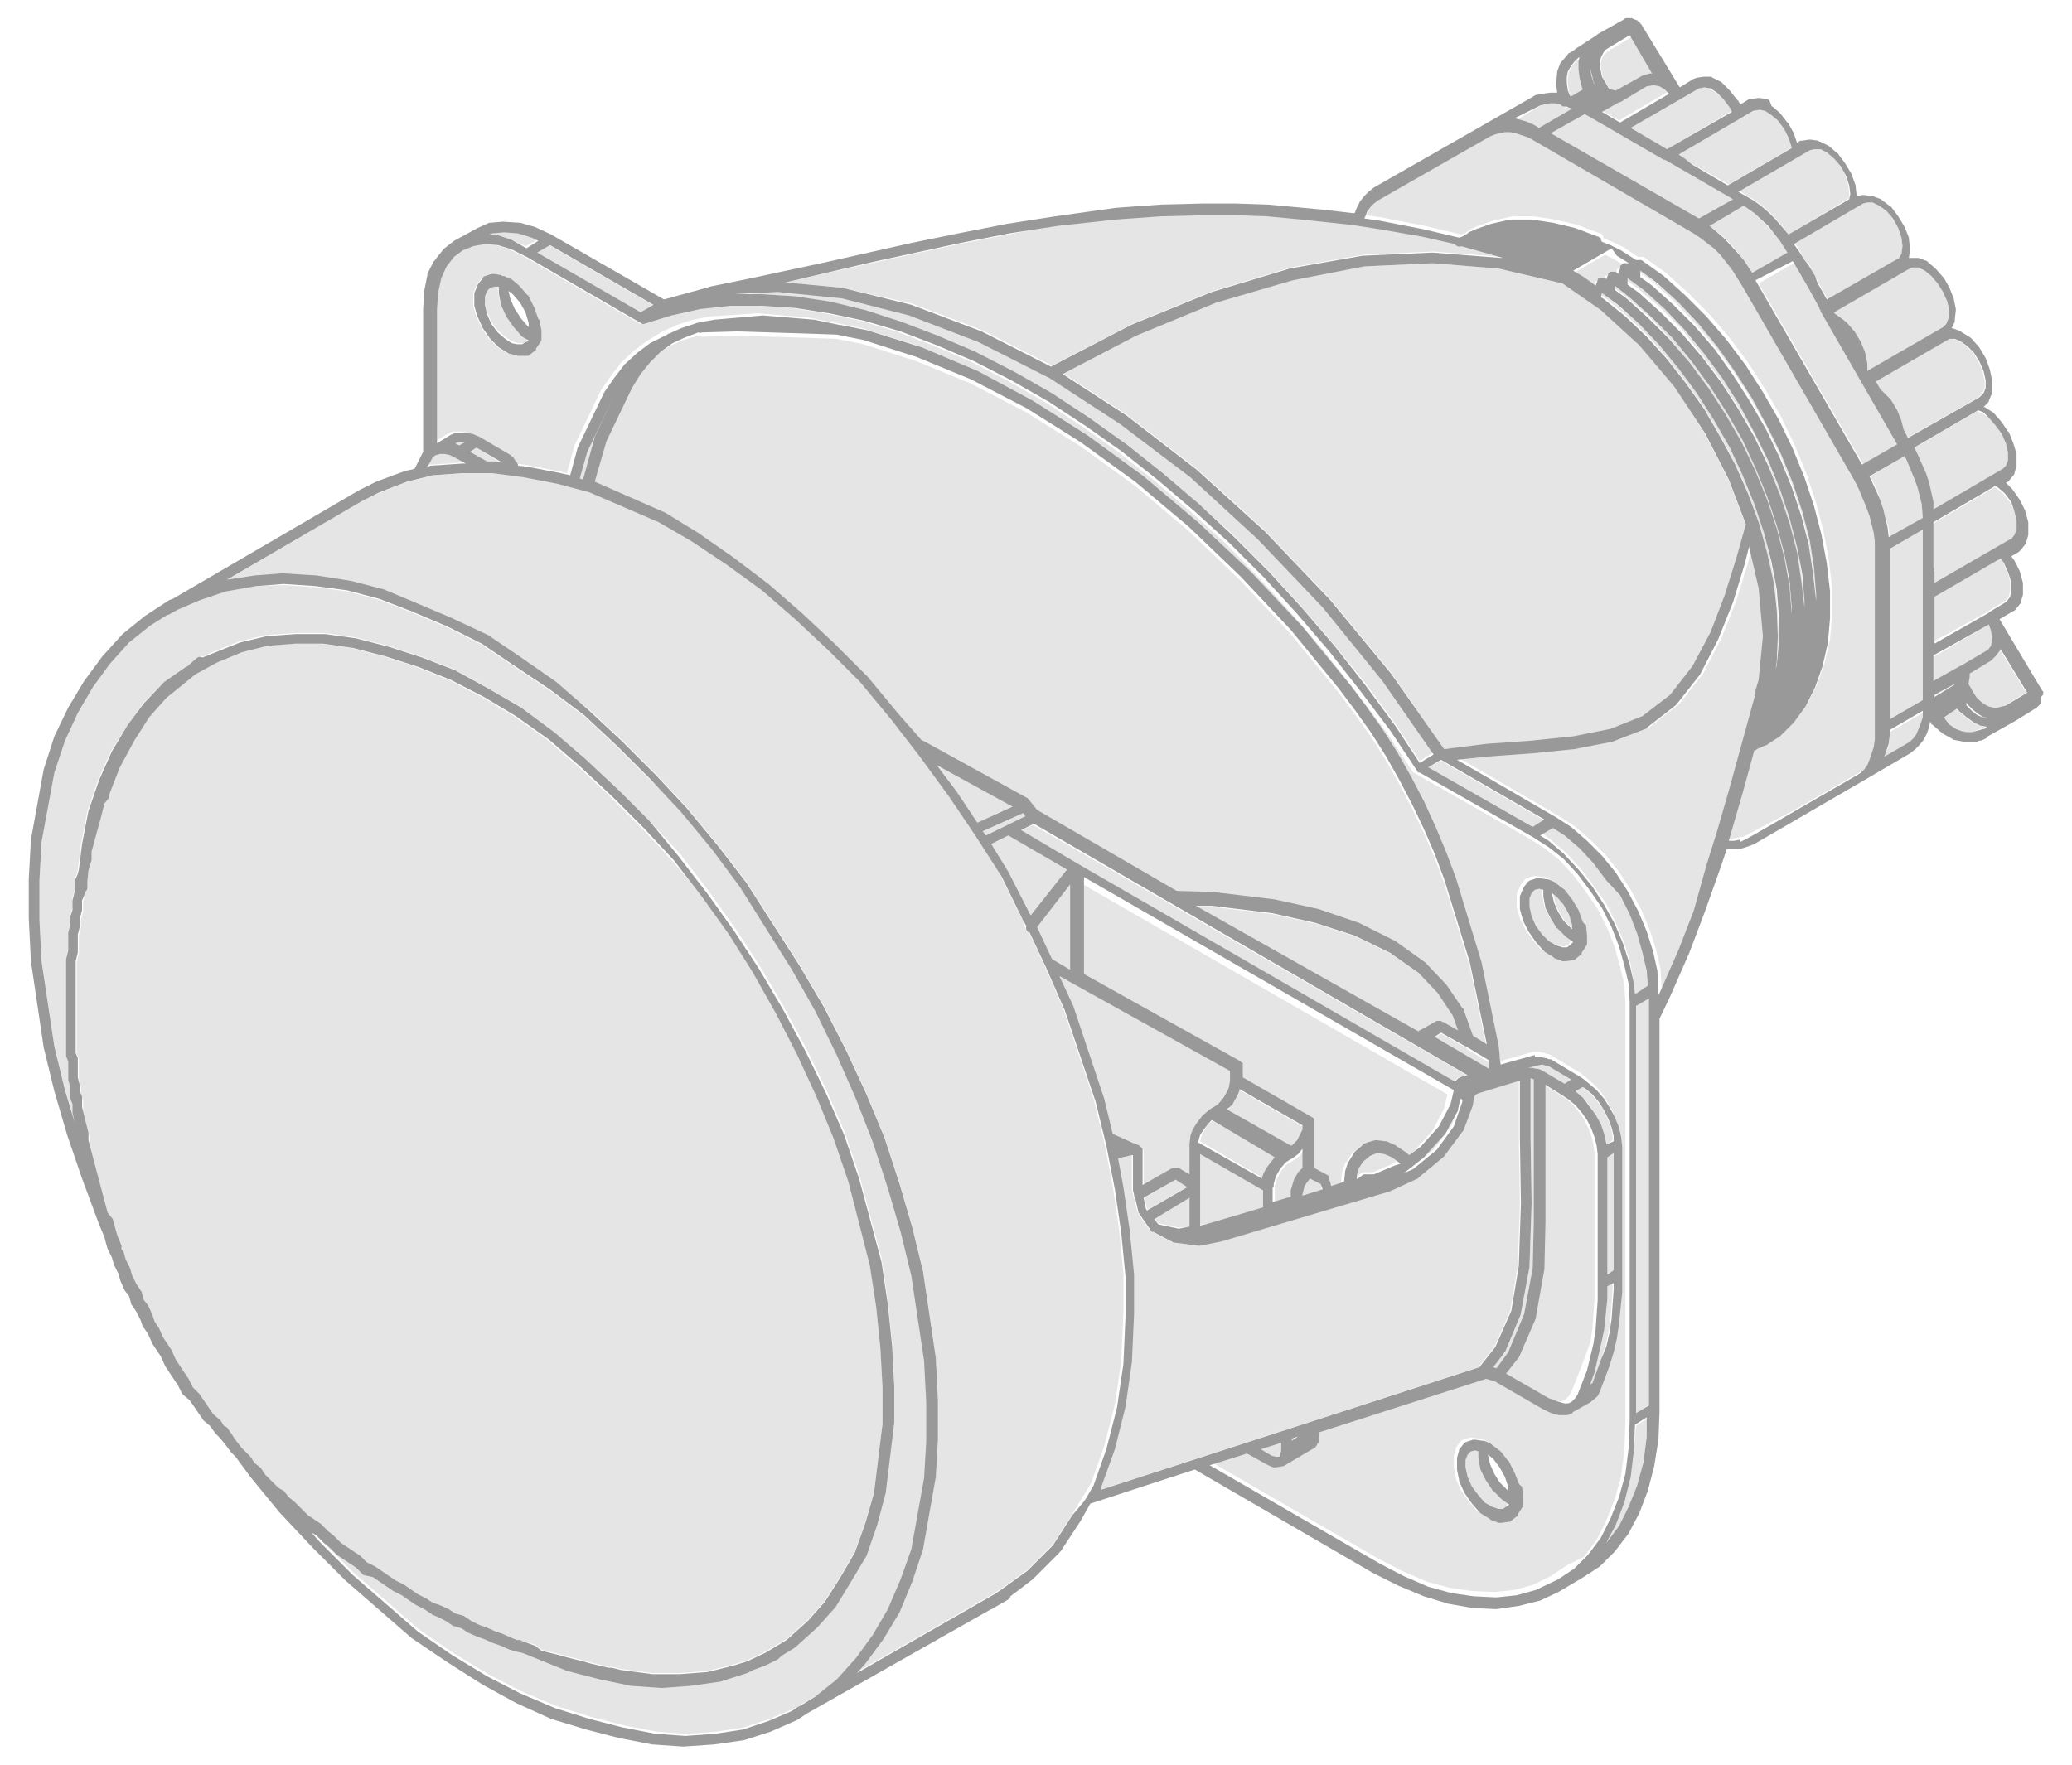 <?xml version="1.0" encoding="utf-8"?>
<!-- Generator: Adobe Illustrator 19.2.1, SVG Export Plug-In . SVG Version: 6.00 Build 0)  -->
<svg version="1.1" id="D2S-O" xmlns="http://www.w3.org/2000/svg" xmlns:xlink="http://www.w3.org/1999/xlink" x="0px" y="0px"
	 viewBox="0 0 194.4 165.6" style="enable-background:new 0 0 194.4 165.6;" xml:space="preserve">
<style type="text/css">
	.st0{fill:#E5E5E5;}
	.st1{fill:#999999;}
</style>
<polygon class="st0" points="44.1,42.4 45.7,43.3 46.3,43.3 47.1,43.5 44.7,42 "/>
<polygon class="st0" points="122.9,110.5 122.6,111 122.4,111.3 122.2,112.1 122.2,112.2 124,111.6 123.9,111.1 "/>
<polygon class="st0" points="118.6,110.5 118.8,110 119,109.5 119.3,109.1 119.7,108.6 113.8,105.2 113.4,105.4 113,106.1 
	112.8,106.4 112.6,107.1 112.6,107.1 118.6,110.6 "/>
<path class="st0" d="M121.2,112c0,0,0-0.1,0-0.1l0.3-1l0.4-0.7l0.4-0.4v-1.8l-0.4,0.5l-0.4,0.3c0,0,0,0,0,0c0,0,0,0,0,0l-0.5,0.3
	l-0.3,0.2l-0.5,0.6l-0.4,0.7l-0.2,0.7l0,0.3v1.6l1.7-0.5v-0.2V112z"/>
<polygon class="st0" points="121.2,107.6 121.7,107.1 122.2,106.1 122.2,105.7 116.3,102.3 116.3,102.3 116.1,102.8 115.6,103.7 
	115.1,104.2 121.1,107.6 "/>
<polygon class="st0" points="104.6,107.6 104.6,107.6 104.6,107.6 "/>
<path class="st0" d="M133.1,97C133.2,97,133.2,97,133.1,97C133.2,97,133.2,97,133.1,97c0.1-0.1,0.1-0.1,0.1-0.1c0,0,0,0,0.1,0
	c0,0,0,0,0,0l1.6-0.9c0,0,0,0,0.1,0c0,0,0.1,0,0.1,0s0.1,0,0.1,0c0,0,0.1,0,0.1,0c0,0,0.1,0,0.1,0c0,0,0,0,0.1,0l1.4,0.8l-0.5-1.4
	l-1.4-2.1l-1.8-1.9l-2.7-1.9l-3.3-1.6l-3.7-1.2l-4-0.9l-5.7-0.7l-1.5,0L133.1,97C133.1,97.1,133.1,97.1,133.1,97
	C133.1,97.1,133.1,97.1,133.1,97z"/>
<path class="st0" d="M110.1,109.6c0,0,0.1,0,0.1,0c0,0,0.1,0,0.1,0c0,0,0.1,0,0.1,0c0,0,0.1,0,0.1,0c0,0,0,0,0.1,0l1,0.6v-2.9
	c0,0,0,0,0,0s0,0,0,0l0,0c0,0,0,0,0,0l0.1-0.8l0.2-0.5l0.3-0.5l0.6-0.8l0.7-0.6c0,0,0,0,0,0c0,0,0,0,0,0c0,0,0,0,0,0l0.5-0.3
	l0.3-0.2l0.5-0.6l0.4-0.7l0.1-0.3l0.1-0.6v-0.9l-16-8.9l1.3,2.8l2.9,8.7l0.8,3.3l2,0.9l0.1,0c0.1,0,0.1,0,0.2,0.1l0.2,0.1
	c0,0,0.1,0.1,0.1,0.1c0,0,0,0,0.1,0.1l0.1,0.1c0,0.1,0.1,0.1,0.1,0.2l0,0.2c0,0,0,0,0,0.1c0,0,0,0,0,0v3L110.1,109.6
	C110.1,109.7,110.1,109.7,110.1,109.6z"/>
<path class="st0" d="M186.3,68.2l-0.5-0.1c0,0-0.1,0-0.1,0l-0.6-0.3l-0.7-0.5l-0.6-0.5c0,0,0,0-0.1-0.1l-0.2-0.2l-1.2,0.8l0.1,0.2
	l0.4,0.5l0.6,0.4l0.5,0.2l0.5,0.1l0.5,0l0.4-0.1l0.5-0.2l0.1,0L186.3,68.2z"/>
<polygon class="st0" points="110.3,110.7 107.4,112.4 107.6,113.4 107.7,113.5 111.5,111.3 "/>
<polygon class="st0" points="118.5,113.3 118.5,111.6 112.6,108.3 112.6,114.9 113.1,114.9 "/>
<polygon class="st0" points="111.6,115.1 111.6,112.4 108.3,114.3 108.6,114.7 108.7,114.8 110.6,115.2 "/>
<path class="st0" d="M130.5,108.4l-0.7-0.3l-0.7-0.1l-0.5,0.2c0,0,0,0,0,0l-0.2,0.1l-0.6,0.5l-0.4,0.6l-0.2,0.7l0,0.4
	c0-0.1,0.1-0.1,0.1-0.1l0.4-0.3c0.1-0.1,0.2-0.1,0.3-0.1h0.6c0,0,0.1,0,0.1,0l0.1,0l1.9-0.8l0.5-0.4l0,0L130.5,108.4z"/>
<path class="st0" d="M101.4,91.6l14.7,8.2c0,0,0,0,0,0c0,0,0.1,0,0.1,0.1c0,0,0,0.1,0.1,0.1c0,0,0,0.1,0,0.1c0,0,0,0.1,0,0.1
	c0,0,0,0,0,0.1v1l6.6,3.8c0,0,0,0,0,0c0,0,0,0,0.1,0.1c0,0,0,0,0,0c0,0,0,0,0,0.1c0,0,0,0,0,0.1c0,0,0,0,0,0c0,0,0,0.1,0,0.1
	c0,0,0,0,0,0.1v4.2l1.3,0.7c0,0,0,0,0,0l0,0c0,0,0,0,0,0c0,0,0.1,0.1,0.1,0.1c0,0,0,0.1,0,0.1c0,0,0,0,0,0.1l0.2,0.7l1.2-0.4
	l0.1-0.9c0,0,0-0.1,0-0.1l0.3-0.9c0,0,0-0.1,0.1-0.1l0.5-0.8c0,0,0.1-0.1,0.1-0.1l0.7-0.6c0,0,0.1-0.1,0.1-0.1l0.1,0
	c0.1,0,0.1-0.1,0.2-0.1l0.7-0.2c0.1,0,0.1,0,0.2,0l0.8,0.1c0.1,0,0.1,0,0.1,0l0.9,0.4c0,0,0.1,0,0.1,0.1l0.9,0.6l0.2,0.2l0.8-0.6
	l1.7-1.9l1.1-2.1l0.3-1.3l-34.7-20V91.6z"/>
<polygon class="st0" points="100.4,83 97.2,87 98.6,90 100.4,91 "/>
<path class="st0" d="M136.7,104.1c0,0,0,0.1,0,0.1l-1.2,2.2c0,0,0,0.1-0.1,0.1l-1.8,2c0,0-0.1,0.1-0.1,0.1l-2,1.4l0.9-0.4l2.2-1.8
	l1.6-2.2l0.8-2.3l0-0.2l-0.2-0.1L136.7,104.1z"/>
<path class="st0" d="M149,22.6C149,22.6,149,22.6,149,22.6C149,22.6,149.1,22.7,149,22.6c0.1,0.1,0.1,0.1,0.1,0.1l0-0.1L149,22.6
	C148.9,22.6,148.9,22.6,149,22.6C148.9,22.6,149,22.6,149,22.6z"/>
<polygon class="st0" points="160,40.8 157.2,36.4 153.8,32.4 150.3,29.1 146.6,26.6 140.6,25.2 134.4,24.7 128,25 121.3,26.2 
	114.1,28.3 106.6,31.4 99.7,35 105.7,38.9 112.3,44 118.7,49.8 124.8,56.2 130.5,63.1 135.5,70.3 139.5,69.9 143.7,69.6 147.6,69.2 
	151.1,68.6 154.1,67.4 156.7,65.4 158.9,62.7 160.5,59.5 161.9,56 163,52.5 163.8,49.3 162.2,45.1 "/>
<polygon class="st0" points="155.8,28.9 157.8,30.9 159.6,33.2 161.4,35.6 163,38.1 164.5,40.6 165.8,43.3 166.9,46.1 167.8,48.8 
	168.5,51.5 168.9,54.2 169.2,56.7 169.2,59.2 169,61 169.1,60.8 169.3,58.6 169.3,56.2 169,53.7 168.6,51.1 167.9,48.5 167,45.8 
	166,43.1 164.7,40.5 163.2,37.9 161.6,35.5 159.9,33.2 158.1,31 156.2,29 154.2,27.2 152.7,26.1 152.6,26.3 153.7,27.1 "/>
<polygon class="st0" points="168,59.3 168,56.9 167.8,54.4 167.4,51.8 166.7,49.2 165.8,46.5 164.7,43.8 163.5,41.2 162,38.7 
	160.5,36.2 158.7,33.9 156.9,31.7 155,29.7 153,28 151.5,26.8 151.4,27 152.5,27.8 154.6,29.6 156.6,31.7 158.4,33.9 160.2,36.2 
	161.8,38.8 163.3,41.4 164.6,44.1 165.7,46.8 166.6,49.5 167.3,52.2 167.7,54.9 168,57.5 168,59.9 167.8,61.6 167.8,61.5 "/>
<polygon class="st0" points="144.7,24.4 145.5,24.8 145.5,24.7 "/>
<polygon class="st0" points="43.3,41.5 42.9,41.5 42.6,41.6 42.6,41.6 43.1,41.8 43.6,41.6 "/>
<path class="st0" d="M147.8,23.3C147.8,23.4,147.9,23.4,147.8,23.3C147.9,23.4,147.9,23.4,147.8,23.3
	C147.9,23.4,147.9,23.4,147.8,23.3L147.8,23.3L147.8,23.3L147.8,23.3C147.8,23.3,147.8,23.3,147.8,23.3
	C147.8,23.3,147.8,23.3,147.8,23.3z"/>
<path class="st0" d="M146.6,24C146.6,24,146.6,24.1,146.6,24C146.6,24.1,146.6,24.1,146.6,24c0.1,0.1,0.1,0.1,0.1,0.1c0,0,0,0,0,0
	l0,0l0-0.1L146.6,24C146.6,24,146.6,24,146.6,24z"/>
<polygon class="st0" points="145.5,78.8 146.9,80 148.3,81.5 149.5,83.1 150.7,84.8 151.6,86.6 152.4,88.5 153,90.5 153.3,92.3 
	153.4,93.3 154.6,92.6 154.5,91.2 154.2,89.4 153.6,87.6 152.9,85.8 152,84 150.9,82.4 149.7,80.8 148.4,79.5 147,78.3 145.9,77.6 
	144.7,78.2 "/>
<path class="st0" d="M85.6,28.5l6.6,2.5l6.5,3.3l7.5-3.9l7.6-3.1l7.3-2.2l6.8-1.2l6.6-0.3l6.4,0.5l0.2,0l-1.4-0.4l-2.5-0.7
	c-0.2,0.1-0.5,0-0.6-0.2l-3.1-0.7l-4-0.7l-2.6-0.4l-4.7-0.5l-3.2-0.3l-2.9-0.1l-3.2,0l-3.9,0.1l-4.2,0.3l-5.5,0.6L94.6,22l-4.6,0.9
	l-8.3,1.8l-8,1.8l5.3,0.5L85.6,28.5z"/>
<polygon class="st0" points="60.1,29.3 61.2,28.6 51.5,23 50.3,23.7 "/>
<polygon class="st0" points="157,28.2 159,30.3 160.9,32.5 162.6,34.8 164.2,37.3 165.7,40 167,42.7 168.1,45.4 169,48.1 
	169.7,50.8 170.1,53.5 170.4,56.1 170.4,58.5 170.2,60.2 170.3,60.1 170.5,57.9 170.5,55.5 170.2,53 169.8,50.4 169.1,47.7 
	168.2,45.1 167.2,42.4 165.9,39.8 164.5,37.3 162.9,34.8 161.2,32.4 159.3,30.3 157.4,28.3 155.4,26.6 153.9,25.4 153.9,25.6 
	155,26.4 "/>
<polygon class="st0" points="166.9,60 166.8,57.6 166.6,55.1 166.1,52.5 165.5,49.9 164.6,47.2 163.5,44.5 162.3,41.9 160.8,39.3 
	159.2,36.9 157.5,34.6 155.7,32.4 153.8,30.4 151.7,28.6 150.3,27.5 150.2,27.7 150.4,27.8 152.5,29.5 154.5,31.4 156.4,33.6 
	158.2,35.9 159.9,38.3 161.4,40.9 162.8,43.5 164,46.2 165,49 165.7,51.7 166.3,54.4 166.7,57 166.8,59.5 166.7,61.9 166.6,62.6 
	166.6,62.2 "/>
<path class="st0" d="M148.3,26.3l1.1,0.8l0.2-0.5c0,0,0,0,0,0c0,0,0,0,0-0.1c0,0,0,0,0,0c0,0,0,0,0,0c0,0,0,0,0,0c0,0,0,0,0,0
	l0.1-0.1c0,0,0,0,0,0c0,0,0.1,0,0.1,0c0,0,0.1,0,0.1,0c0,0,0.1,0,0.1,0c0,0,0.1,0,0.1,0c0,0,0.1,0,0.1,0c0,0,0.1,0,0.1,0
	c0,0,0,0,0,0l0.1,0.1l0.2-0.5c0,0,0,0,0,0c0,0,0,0,0-0.1c0,0,0,0,0,0c0,0,0,0,0,0c0,0,0,0,0.1,0c0,0,0,0,0,0l0.1-0.1c0,0,0,0,0,0
	c0,0,0.1,0,0.1,0c0,0,0.1,0,0.1,0c0,0,0,0,0.1,0c0,0,0.1,0,0.1,0c0,0,0,0,0.1,0c0,0,0.1,0,0.1,0.1c0,0,0,0,0,0l0.1,0.1l0.2-0.5
	c0,0,0,0,0,0c0,0,0,0,0-0.1c0,0,0,0,0-0.1c0,0,0,0,0,0c0,0,0,0,0,0c0,0,0,0,0.1-0.1c0,0,0,0,0.1-0.1c0,0,0,0,0,0c0,0,0,0,0,0
	l0.1-0.1c0,0,0,0,0.1,0c0,0,0.1,0,0.1,0c0,0,0.1,0,0.1,0c0,0,0.1,0,0.1,0c0,0,0.1,0,0.1,0c0,0,0.1,0,0.1,0l0.1,0.1l0,0l-1.3-0.8
	l-0.8-0.4l-3.6,2.1L148.3,26.3z"/>
<polygon class="st0" points="74.5,27.8 77.8,28.3 81.1,29.1 84.6,30.2 88,31.5 91.5,33 95,34.8 98.5,36.8 102.1,39.1 105.6,41.6 
	109,44.3 112.4,47.2 115.7,50.2 119,53.5 122.1,56.9 125.1,60.4 128.1,64.1 130.9,67.9 133.2,71.4 134.5,70.6 129.7,63.7 
	124.1,56.9 118,50.5 111.7,44.7 105.1,39.7 98.5,35.4 91.8,32 85.3,29.5 78.9,27.9 73,27.4 68.8,27.7 71.3,27.6 "/>
<polygon class="st0" points="121.8,134.9 121.2,135.1 121.2,135.2 "/>
<path class="st0" d="M168.2,76.1C168.2,76.1,168.2,76.1,168.2,76.1l6.4-3.7l0.3-0.2l0.3-0.3l0.3-0.4l0.2-0.5l0.4-1.2l0.1-0.7l0-0.7
	V51.3l0-0.8l-0.1-0.8l-0.4-1.6l-0.3-0.8l-0.7-1.7l-0.4-0.8l-10.5-18.2l-1-1.6l-1.1-1.4l-0.6-0.6l-1.3-1l-0.6-0.4c0,0,0,0,0,0l0,0
	c0,0,0,0,0,0L144.3,13l-0.7-0.4l-1.2-0.4l-0.5-0.1l-0.5,0l-0.5,0.1l-0.4,0.1l-0.5,0.2l-10.5,6l-0.4,0.3l-0.3,0.3l-0.3,0.4l-0.2,0.5
	l-0.1,0.2l1.4,0.2l4.1,0.8l3.4,0.8l0.3-0.1l0,0c0,0,0,0,0,0l0.5-0.3c0,0,0,0,0,0l0.1-0.1c0,0,0,0,0,0c0,0,0,0,0,0l0.2-0.1l0.1,0l0,0
	l0.1-0.1l1.7-0.6l1.8-0.4l2,0l2,0.3l2.1,0.5l2.1,0.8c0,0,0,0,0.1,0c0,0,0,0,0,0c0,0,0.1,0,0.1,0.1c0,0,0,0,0,0c0,0,0,0.1,0.1,0.1
	c0,0,0,0,0,0.1c0,0,0,0,0,0c0,0,0,0,0,0c0,0,0,0,0,0l0.1,0.2l0.3,0.1c0,0,0,0,0,0c0,0,0,0,0,0l0.2,0.1c0.1,0,0.2,0.1,0.3,0.1l1,0.5
	l1.4,0.9c0,0,0,0,0,0c0,0,0.1,0,0.1,0c0,0,0.1,0,0.1,0c0,0,0.1,0,0.1,0c0,0,0.1,0,0.1,0c0,0,0,0,0.1,0l2.1,1.5l2,1.8l2,2l1.9,2.2
	l1.8,2.4l1.6,2.5l1.5,2.6l1.3,2.7l1.1,2.7l0.9,2.7l0.7,2.7l0.5,2.7l0.3,2.6l0,2.5l-0.2,2.3l-0.5,2.2l-0.7,2l-0.9,1.8l-1.1,1.5
	l-1.3,1.3l-1.1,0.7l-0.1,0.1c-0.1,0.1-0.2,0.1-0.3,0.1L165,70c0,0-0.1,0-0.1,0l-0.3,0.2l-0.1,0l-1.1,4l-1.1,3.8l-0.2,0.7l0.5,0
	l0.5-0.1l0.5-0.1l0.4-0.2l1.1-0.6L168.2,76.1z"/>
<path class="st0" d="M48.8,31.2l-0.7-0.8l-0.7-1l-0.5-1.1l-0.2-1.1c0,0,0-0.1,0-0.1v-0.5l-0.4,0L46,26.8l-0.3,0.3l-0.2,0.5v0.8
	l0.2,0.9l0.4,0.9l0.6,0.8l0.7,0.6l0.6,0.4l0.6,0.2l0.5,0l0.3-0.2l0.2-0.4L48.8,31.2C48.9,31.3,48.8,31.3,48.8,31.2z"/>
<polygon class="st0" points="119.7,136.7 120,136.7 120.1,136.5 120.2,136.1 120.2,135.4 118.3,136 119.3,136.6 "/>
<path class="st0" d="M103.6,135.7l1-3.9l0.6-4.1l0.2-4.5v-3.7l-0.4-4.1l-0.6-4.1l-0.8-4.1l-1-4.1l-2.9-8.6l-1.8-4.1l-1.5-3.2
	c0,0-0.1,0-0.1,0c-0.2-0.1-0.2-0.4-0.2-0.6l-0.3-0.5l-2-4.1l-2.5-3.9l-2.5-3.7l-2.7-3.7l-2.7-3.5l-2.9-3.5l-3-3l-3.1-2.9l-3.1-2.7
	l-3.3-2.4L65,50.8L61.9,49l-6.5-2.8l-3-0.8l-3.1-0.6l-3-0.4l-2.8,0l-2.8,0.2l-2.4,0.6l-2.6,1L34,47l-12.8,7.5l2.6-0.4l2.7-0.2
	l3.2,0.2l3.1,0.4l3.1,0.8l3.1,1.3l3.3,1.4l3.3,1.7l3.1,2.1l3.3,2.3l3.3,2.5l3.1,2.9l3.1,3.1l2.9,3.1l2.9,3.5l2.7,3.5l5,7.8l2.3,3.9
	l2.1,4.1l1.9,4.1l1.7,4.1l1.4,4.3l1.2,4.1l1,4.1l1.2,8.1l0.2,4l0,3.7l-0.2,3.5l-1.2,6.8l-1,3l-1.2,2.9l-1.5,2.5l-1.7,2.3l-0.8,0.9
	l12.9-7.4l0.6-0.4l2.5-1.8l2.4-2.4l1.8-2.8l0.9-1.5c0-0.1,0.1-0.2,0.2-0.3l0.7-1.2L103.6,135.7z"/>
<path class="st0" d="M138.7,128.3C138.7,128.3,138.7,128.3,138.7,128.3l1.5-1.9l1.5-3.4l0.7-4.2l0.2-5.9l-0.1-6.1v-5.4l-3.9,1.2
	l-0.2,0.1l-0.2,0.2l0,0.1c0,0,0,0,0,0v0l-0.1,0.6c0,0,0,0.1,0,0.1l-0.9,2.4c0,0,0,0.1-0.1,0.1l-1.7,2.3c0,0-0.1,0.1-0.1,0.1
	l-2.3,1.9c0,0-0.1,0-0.1,0.1l-2.6,1.2c0,0,0,0,0,0c0,0,0,0,0,0l-15.8,4.7c0,0,0,0,0,0c0,0,0,0,0,0l-2,0.4c0,0-0.1,0-0.1,0
	c0,0,0,0-0.1,0l-2.3-0.3c-0.1,0-0.1,0-0.2-0.1l-1.5-0.8c0,0,0,0,0,0l-0.2-0.1c-0.1,0-0.1-0.1-0.2-0.1l-0.7-1c0,0,0,0,0,0
	c0,0,0,0,0,0l-0.4-0.6c0-0.1-0.1-0.1-0.1-0.2l-0.3-1.3c0,0,0,0,0,0c-0.1-0.1-0.1-0.2-0.1-0.3l-0.1-0.4c0,0,0,0,0,0c0,0,0,0,0,0v-3.3
	l0,0l-0.1,0l0,0l-1.3,0.3l0.5,2.7l0.6,4.1l0.4,4.1l0,3.7c0,0,0,0,0,0c0,0,0,0,0,0l-0.2,4.5l-0.6,4.2l-1,4l-1.2,3.5c0,0,0,0.1,0,0.1
	l-0.1,0.2L138.7,128.3C138.7,128.4,138.7,128.4,138.7,128.3L138.7,128.3z"/>
<polygon class="st0" points="143.8,77.6 144.9,77 135.2,71.4 134,72 "/>
<polygon class="st0" points="153.5,132.6 154.6,131.9 154.6,93.7 153.5,94.4 "/>
<path class="st0" d="M148.6,146.1l1.2-1.6l0.9-1.8l0.8-2l0.6-2.2l0.3-2.4l0.1-2.6V94.1l-0.1-1.7l-0.4-1.7l-0.5-1.8l-0.7-1.8
	l-0.9-1.8l-1.1-1.6l-1.2-1.6l-1.3-1.4l-1.4-1.1l-1.4-0.9l-10.7-6.1c0,0,0,0,0,0l0,0c-0.1,0-0.1-0.1-0.2-0.1c0,0,0,0,0,0l-2.6-3.9
	l-2.8-3.7l-2.9-3.7l-3-3.5l-3.1-3.4L115,51l-3.3-3l-3.4-2.9l-3.4-2.7l-3.4-2.4L98,37.7l-3.5-2l-3.5-1.8l-3.5-1.5l-3.4-1.3l-3.4-1
	l-3.3-0.7l-3.2-0.5l-3.1-0.2l-3,0L65.5,29l-2.7,0.6l-2.6,0.8c0,0-0.1,0-0.1,0c0,0,0,0,0,0c0,0,0,0,0,0c0,0,0,0,0,0s0,0,0,0
	c0,0,0,0,0,0c-0.1,0-0.1,0-0.2-0.1c0,0,0,0,0,0c0,0,0,0,0,0l-10.7-6.2l-1.4-0.7l-1.3-0.4l-1.2-0.1l-1.1,0.2l-1,0.4l-0.8,0.6L41.6,25
	l-0.5,1.1l-0.3,1.4L40.7,29v12.5l1.3-0.8c0,0,0,0,0,0c0,0,0,0,0,0l0.5-0.2c0,0,0.1,0,0.1,0l0.6,0c0,0,0.1,0,0.1,0l0.6,0.1
	c0,0,0.1,0,0.1,0l0.7,0.3c0,0,0,0,0,0s0,0,0,0l3,1.7l0.1,0.1c0.1,0,0.1,0.1,0.2,0.2l0.1,0.2c0,0,0.1,0.1,0.1,0.1l0.1,0.2
	c0,0,0,0,0,0c0,0,0,0.1,0,0.1l0.9,0.1l3.1,0.6l0.9,0.2l0.7-2.6l2.5-5.2c0,0,0,0,0,0c0,0,0,0,0,0l0.9-1.3l1-1.3l1.2-1.1l1.2-0.9
	l1.3-0.8l0.2-0.1l0,0c0.1,0,0.1-0.1,0.2-0.1l1.1-0.5l1.5-0.5l1.6-0.3c0,0,0,0,0,0c0,0,0,0,0,0l4.5-0.3l4.8,0.4l2.4,0.5l0,0
	c0,0,0.1,0,0.1,0l2.5,0.5l5.1,1.6l5.2,2.2l5.2,2.8c0,0,0,0,0,0c0,0,0,0,0,0l5.2,3.3l5.2,3.8l5.1,4.3l5,4.7l4.8,5.1l4.5,5.5
	c0,0,0,0,0,0c0,0,0,0,0,0l1.5,2l1.5,2.1l1.4,2.2l1.3,2.3l1.2,2.3l1.1,2.4l1,2.4l0.9,2.4c0,0,0,0,0,0c0,0,0,0,0,0l2.4,7.9l1.6,7.8
	c0,0,0,0,0,0c0,0,0,0,0,0l0.1,0.9c0,0.1,0,0.2,0,0.3l0.1,0.6l3.2-0.9c0,0,0,0,0,0c0,0,0,0,0,0l0.3-0.1c0,0,0.1,0,0.1,0h0.4
	c0,0,0.1,0,0.1,0l0.4,0.1c0,0,0.1,0,0.1,0l0.2,0.1c0,0,0,0,0.1,0c0,0,0,0,0.1,0l3,1.8c0,0,0,0,0,0c0,0,0,0,0,0l0,0c0,0,0,0,0,0
	l0.6,0.5l0.7,0.6l0.7,0.8l0.5,0.8l0.5,0.9l0.4,1l0.2,0.9l0.1,0.9c0,0,0,0,0,0l0,0c0,0,0,0,0,0c0,0,0,0,0,0v12.2c0,0,0,0,0,0
	c0,0,0,0,0,0l0,1.5l-0.3,2.9l-0.2,1.4l-0.3,1.3l-0.4,1.3l-0.9,2.4c0,0,0,0,0,0c0,0,0,0,0,0l-0.2,0.4c0,0.1-0.1,0.1-0.1,0.1l-0.6,0.5
	c0,0,0,0,0,0c0,0,0,0,0,0l-1.6,0.9l-0.1,0.1c0,0-0.1,0-0.1,0.1l-0.4,0.1c0,0-0.1,0-0.1,0l-0.5,0c0,0,0,0,0,0c0,0-0.1,0-0.1,0
	l-0.5-0.1l-0.5-0.2l-0.6-0.3c0,0,0,0,0,0c0,0,0,0,0,0l-4.5-2.6l-0.4-0.1c0,0,0,0,0,0c0,0,0,0,0,0l-0.3-0.1l-0.1,0l-15.6,5v0.3
	c0,0,0,0,0,0c0,0,0,0,0,0l-0.1,0.7c0,0,0,0.1-0.1,0.1l-0.1,0.2c0,0.1-0.1,0.1-0.2,0.2l-0.2,0.1c0,0,0,0,0,0c0,0,0,0,0,0l-2.7,1.6
	c0,0,0,0,0,0c0,0,0,0-0.1,0l-0.6,0.1c0,0,0,0-0.1,0c0,0-0.1,0-0.1,0l-0.3-0.1l-0.4-0.2c0,0,0,0,0,0c0,0,0,0,0,0l-1.8-1l-3.5,1.1
	l15.9,9.2l2.3,1.2l2.3,1l2.2,0.6l2.1,0.3l2.1,0.1l1.9-0.2l1.8-0.5l1.6-0.8l0,0l1.5-1L148.6,146.1z M50.7,31.1l0,0.3
	c0,0.1,0,0.2,0,0.3l0,0.2c0,0.1,0,0.1-0.1,0.2l-0.4,0.6c0,0.1-0.1,0.1-0.1,0.2l-0.5,0.4c-0.1,0.1-0.2,0.1-0.3,0.1l-0.7,0
	c0,0,0,0,0,0c0,0-0.1,0-0.1,0l-0.8-0.2c-0.1,0-0.1,0-0.2-0.1l-0.8-0.5l-0.8-0.8l-0.7-1l-0.5-1.1l-0.3-1c0,0,0-0.1,0-0.1v-0.9
	c0-0.1,0-0.1,0-0.2l0.3-0.7c0-0.1,0.1-0.1,0.1-0.2l0.4-0.5c0.1-0.1,0.1-0.1,0.2-0.2l0.6-0.2c0.1,0,0.1,0,0.2,0l0.7,0.1
	c0.1,0,0.1,0,0.2,0.1l0.1,0c0.1,0,0.1,0.1,0.2,0.1l0.5,0.2l0.8,0.7l0.8,0.9c0,0,0,0.1,0.1,0.1l0.5,1l0.4,1.1c0,0,0,0.1,0,0.1
	l0.1,0.9C50.7,31,50.7,31.1,50.7,31.1z M148.6,87.7l0,0.3c0,0.1,0,0.2,0,0.2c0,0,0,0,0,0l0,0.2c0,0.1,0,0.1-0.1,0.2l-0.4,0.6
	c0,0.1-0.1,0.1-0.1,0.2l-0.5,0.4c-0.1,0-0.2,0.1-0.2,0.1l-0.7,0.1c0,0,0,0-0.1,0c-0.1,0-0.1,0-0.2,0l-0.8-0.3c0,0-0.1,0-0.1-0.1
	l-0.8-0.5c0,0-0.1,0-0.1-0.1l-0.7-0.8l-0.7-1l-0.5-1l-0.3-1.1c0,0,0-0.1,0-0.1v-0.9c0-0.1,0-0.1,0-0.2l0.3-0.7
	c0-0.1,0.1-0.1,0.1-0.2l0.4-0.5c0.1-0.1,0.1-0.1,0.2-0.1l0.6-0.2c0.1,0,0.2,0,0.2,0l0.7,0.1c0,0,0.1,0,0.1,0l0,0
	c0.1,0,0.2,0.1,0.3,0.1l0.4,0.2c0,0,0.1,0,0.1,0.1l0.8,0.6l0.7,0.9l0.6,1l0.4,1.1c0,0,0,0.1,0,0.1l0.1,1
	C148.6,87.6,148.6,87.6,148.6,87.7z M142.6,140.4l0,0.3c0,0.1,0,0.2,0,0.2c0,0,0,0,0,0l0,0.2c0,0.1,0,0.1-0.1,0.2l-0.4,0.6
	c0,0.1-0.1,0.1-0.1,0.2l-0.5,0.4c-0.1,0-0.2,0.1-0.2,0.1l-0.7,0.1c0,0,0,0-0.1,0c-0.1,0-0.1,0-0.2,0l-0.8-0.3c0,0-0.1,0-0.1-0.1
	l-0.8-0.5c0,0-0.1,0-0.1-0.1l-0.7-0.8l-0.7-1l-0.5-1.1c0,0,0-0.1,0-0.1l-0.2-1c0,0,0-0.1,0-0.1v-0.9c0,0,0-0.1,0-0.1l0.2-0.7
	c0-0.1,0.1-0.1,0.1-0.2l0.4-0.5c0.1-0.1,0.1-0.1,0.2-0.1l0.6-0.2c0.1,0,0.2,0,0.2,0l0.7,0.1c0,0,0.1,0,0.1,0l0,0
	c0.1,0,0.2,0.1,0.3,0.1l0.4,0.2c0,0,0.1,0,0.1,0.1l0.8,0.6l0.7,0.9c0,0,0,0.1,0.1,0.1l0.5,1l0.4,1c0,0,0,0.1,0,0.1l0.1,1
	C142.6,140.3,142.6,140.4,142.6,140.4z"/>
<polygon class="st0" points="153.3,136.1 153,138.6 152.4,141 151.6,143.1 150.7,144.9 150.7,144.8 151.9,143.2 152.8,141.4 
	153.6,139.4 154.2,137.2 154.5,134.8 154.6,133.1 153.5,133.8 "/>
<path class="st0" d="M146.1,87.1C146,87,146,87,146.1,87.1l-0.7-1l-0.5-1l-0.2-1.1c0,0,0-0.1,0-0.1v-0.5l-0.4-0.1l-0.4,0.1l-0.3,0.3
	l-0.2,0.5V85l0.2,0.9l0.4,0.9l0.6,0.8l0.6,0.6l0.7,0.4l0.6,0.2l0.4,0l0.3-0.2l0.2-0.4l-0.7-0.5L146.1,87.1z"/>
<path class="st0" d="M78.7,157.5l1.8-2l1.6-2.2l1.4-2.4l1.2-2.8l1-2.8l1.2-6.7l0.2-3.4l0-3.7l-0.2-3.9l-1.2-8l-1-4.1l-1.2-4.1
	l-1.4-4.3l-1.6-4.1l-1.8-4.1l-2-4.1l-2.2-3.9l-4.9-7.8l-2.6-3.5l-2.9-3.5L61,73.2l-3.1-3.1l-3.1-2.9l-3.2-2.4l-3.3-2.2l-3.1-2.1
	L42,58.9l-3.3-1.4l-3.1-1.2l-3-0.8l-3-0.4l-3-0.2L24,55l-2.8,0.4l-2.4,0.8l-2.1,0.9l-0.9,0.5c0,0,0,0-0.1,0l-1.6,1l-2,1.6l-1.8,2
	l-1.6,2.2l-1.4,2.4l-1.2,2.6l-1,3l-1.2,6.5l-0.2,3.6l0,3.7l0.2,3.9l1.2,8l1,4.1l0.9,3l-0.2-0.9c0,0,0-0.1,0-0.1v-0.7L6.6,103
	c0-0.1,0-0.1,0-0.2V102l-0.2-0.8c0,0,0-0.1,0-0.1v-1.6l-0.2-0.5c0-0.1,0-0.1,0-0.2v-4.7v-4.1c0,0,0-0.1,0-0.1l0.2-0.8v-1.6
	c0,0,0-0.1,0-0.1l0.2-0.8v-0.6c0,0,0-0.1,0-0.1l0.2-0.8v-0.8c0,0,0-0.1,0-0.1L7,83.6v-0.8c0-0.1,0-0.1,0-0.2l0.2-0.6l0.1-0.4
	l0.3-2.4l0.6-3.1l1-2.9l1.2-2.7L12,68l1.5-2.1l1.9-1.9l2.1-1.5l0.2-0.1l0.8-0.7c0.2-0.1,0.4-0.2,0.6-0.1l0.8-0.4l2.5-1l2.5-0.6
	l2.8-0.2l2.7,0l2.9,0.4l3.1,0.8l3.1,1l3.1,1.2l3.1,1.7c0,0,0,0,0,0c0,0,0,0,0,0l3.1,1.8l3.1,2.3l2.9,2.5l3.1,2.9l2.9,2.9l2.9,3.1
	l2.7,3.5l2.5,3.5l2.3,3.5l2.3,3.9l2.1,3.9l1.9,3.9l1.7,3.9l1.4,4.1l2.1,7.8l0.6,4l0.4,3.9l0.2,3.7l0,3.5l-0.8,6.6l-0.8,3l-1,2.9
	l-1.5,2.5l-1.4,2.3l-1.7,1.9l-2.1,1.9l-1.3,0.8c0,0.1-0.1,0.3-0.3,0.3l-1.2,0.6l-1.1,0.4l-0.6,0.3l-2.5,0.8l-2.8,0.4l-2.7,0.2
	l-2.9-0.2l-2.9-0.6l-3.1-0.8l-4.2-1.7l-0.5-0.1l-0.7-0.2l-0.9-0.4l-0.6-0.2l-0.9-0.4l-0.6-0.2l-0.9-0.4l-0.6-0.4l-0.7-0.2
	c-0.1,0-0.1,0-0.2-0.1l-0.6-0.4l-0.8-0.4l-0.5-0.2c0,0-0.1,0-0.1-0.1l-0.6-0.4l-0.8-0.4l-1.3-0.9l-0.8-0.4L35,148l-0.8-0.4
	c0,0-0.1-0.1-0.1-0.1l-0.6-0.6l-1.8-1.2l-0.7-0.7l-0.5-0.4l-0.7-0.7l-0.5-0.3l0.8,0.9l3.1,3.1l6.1,5.3l3.2,2.2l3.3,2l3.1,1.6
	l3.3,1.4l3.2,1l3.1,0.8l3.1,0.6l2.8,0.2l2.8-0.2l2.6-0.4l2.4-0.8l2.4-1l0.5-0.3c0,0,0.1-0.1,0.1-0.1l0.4-0.2l1.3-0.8L78.7,157.5z"/>
<polygon class="st0" points="146.3,85.6 146.8,86.4 147.5,87.1 147.6,87.1 147.5,86.8 147.2,85.8 146.7,84.9 146.1,84.2 145.7,83.8 
	145.9,84.7 "/>
<path class="st0" d="M140.1,139.8C140,139.8,140,139.8,140.1,139.8l-0.7-1l-0.5-1l-0.2-1.1c0,0,0-0.1,0-0.1v-0.5l-0.3-0.1l-0.4,0.1
	l-0.3,0.3l-0.2,0.5v0.8l0.2,0.9l0.4,0.9l0.6,0.8l0.6,0.7l0.7,0.4l0.6,0.2l0.4,0l0.3-0.2l0.2-0.4l-0.7-0.5L140.1,139.8z"/>
<path class="st0" d="M144.2,100.3c0,0,0.1,0,0.1,0l0.3,0.1c0,0,0,0,0,0c0,0,0,0,0,0l2.2,1.3l0.6-0.4l-2.2-1.3l-0.1,0
	c0,0-0.1,0-0.1,0l-0.3-0.1l-0.5,0.1l-0.8,0.2l0.3,0L144.2,100.3z"/>
<polygon class="st0" points="147.7,102.3 148.4,103 149.1,103.7 149.6,104.6 150.1,105.5 150.4,106.4 150.6,107.3 150.7,107.4 
	151.3,107 151.3,106.5 151.1,105.7 150.8,104.9 150.4,104.1 149.9,103.4 149.3,102.7 148.7,102.2 148.4,101.9 147.7,102.3 "/>
<polygon class="st0" points="137.3,102.1 137.5,102.2 137.5,102.2 137.3,102.1 "/>
<path class="st0" d="M137.5,98.3l-2.3-1.3l-0.6,0.4l5.1,3l0.1,0l-0.1-0.7l-2-1.2C137.6,98.3,137.5,98.3,137.5,98.3z"/>
<polygon class="st0" points="150.7,119.6 151.4,119.2 151.4,108.2 150.7,108.5 "/>
<path class="st0" d="M141.5,126.9l1.5-3.6l0.8-4.3l0.1-4.3l0-4.4v-9l-0.2-0.1l-0.1,0v5.6l0.1,6.1l-0.2,6l-0.8,4.3c0,0,0,0.1,0,0.1
	l-1.5,3.6c0,0,0,0.1-0.1,0.1l-1,1.3l0.3,0.1l0,0L141.5,126.9z"/>
<path class="st0" d="M149.2,126l0.2-1.3l0.2-2.8l0-1.5v-12.2l-0.1-0.8l-0.2-0.8l-0.3-0.8l-0.4-0.8l-0.5-0.7l-0.6-0.7l-0.6-0.5
	l-0.6-0.4l-1.6-1l0,12.9l-0.1,4.4l-0.8,4.5c0,0,0,0.1,0,0.1l-1.6,3.7c0,0,0,0.1-0.1,0.1l-1.1,1.4l4,2.3l0.5,0.2l0.7,0.2l0.3,0
	l0.3-0.1l0.2-0.2l0.2-0.2l0.2-0.3l0.9-2.3L149.2,126z"/>
<polygon class="st0" points="150.7,121.9 150.4,124.8 150.2,126.2 149.6,128.8 149.2,129.9 149.4,129.8 150.2,127.6 150.6,126.4 
	150.9,125.1 151.1,123.8 151.3,120.9 151.3,120.4 150.7,120.7 "/>
<polygon class="st0" points="96,76.3 92.2,78 92.5,78.4 96.2,76.6 "/>
<path class="st0" d="M24.1,137.6l0.5,0.4c0.1,0,0.1,0.1,0.1,0.1l0.4,0.6l1.2,1.2l0.5,0.3c0.1,0,0.1,0.1,0.1,0.1l0.4,0.5l0.5,0.4
	l1.3,1.3l1.2,0.8l0.7,0.7l0.5,0.4l0.7,0.7l1.8,1.2l0.6,0.6l0.8,0.4l1.9,1.3l0.8,0.4l1.3,0.9l0.8,0.4l0.6,0.4l0.6,0.2l0.9,0.4
	l0.6,0.4l0.7,0.2c0.1,0,0.1,0,0.2,0.1l0.6,0.4l0.8,0.4l0.6,0.2l0.9,0.4l0.6,0.2l0.9,0.4l0.5,0.2c0.1,0,0.2,0,0.3,0L49,154l1.1,0.3
	c0.1,0,0.1,0,0.2,0.1l0.5,0.4l1.6,0.4l0.7,0.2l1.6,0.4l0.7,0.2l1.7,0.4c0,0,0.1,0,0.1,0c0.1,0,0.2,0,0.2,0l0.8,0.2l3,0.4l2.6,0
	l2.6-0.2l2.4-0.6l1.3-0.4l1.7-0.8l2-1.2l2-1.8l1.6-1.8l1.4-2.2l1.4-2.4l1-2.8l0.8-2.8l0.8-6.5l0-3.4l-0.2-3.7l-0.4-3.9l-0.6-3.9
	l-2-7.8l-1.4-4.1l-1.6-3.9l-1.8-3.9l-2-3.9l-2.2-3.9l-2.2-3.5l-2.5-3.5L63,80.7l-2.8-3l-2.9-2.9l-3.1-2.9l-2.9-2.5l-3.1-2.2l-3-1.8
	l-3.1-1.6l-3-1.2l-3.1-1l-3.1-0.8l-2.8-0.4l-2.6,0L25,60.6l-2.4,0.6l-2.4,1l-2,1.1l-0.6,0.5l-2.1,1.7l-1.6,1.8l-1.4,2.2L11.2,72
	l-1,2.6c0,0,0,0,0,0c0,0,0,0.1,0,0.1s0,0.1,0,0.1c0,0,0,0,0,0l-0.4,0.5L9.4,77l-0.2,0.7l-0.6,2.2v0.7c0,0,0,0.1,0,0.1l-0.3,1l-0.1,1
	l0,0.6c0,0.2-0.1,0.3-0.2,0.4v0c0,0,0,0.1,0,0.1l-0.2,0.8v0.8c0,0,0,0.1,0,0.1l-0.2,0.8v0.6c0,0,0,0.1,0,0.1l-0.2,0.8v1.6
	c0,0,0,0.1,0,0.1l-0.2,0.8v4v4.6l0.2,0.5c0,0.1,0,0.1,0,0.2v1.6l0.2,0.8c0,0,0,0.1,0,0.1v0.7l0.2,0.5c0,0.1,0,0.1,0,0.2v0.8l0.6,2.4
	c0,0,0,0.1,0,0.1v0.6l1.8,6.8l0.4,0.5c0,0,0.1,0.1,0.1,0.2l0.4,1.4l0.4,1c0,0.1,0,0.2,0,0.3l0.2,0.3l0.2,0.7l0.4,0.8l0.2,0.7
	l0.4,0.8l0.4,0.6c0,0,0.1,0.1,0.1,0.2l0.2,0.7l0.4,0.5l0.4,0.9l0.2,0.6l0.4,0.6l0.4,0.9l0.8,1.2l0.4,0.9l1.2,1.8l0.4,0.8l0.6,0.6
	l1.3,1.9l0.6,0.5l0.3,0.5c0.2,0,0.3,0.1,0.4,0.3l0.2,0.3l0.1,0.1L22,135l0.9,1.2l0.8,0.8L24.1,137.6z"/>
<path class="st0" d="M96.7,85.9L96.7,85.9l3.4-4.3l-5.5-3.2L93,79.2l1.6,2.6c0,0,0,0,0,0c0,0,0,0,0,0L96.7,85.9z"/>
<polygon class="st0" points="87.9,71.7 89.7,74.2 91.7,77.2 95,75.7 "/>
<polygon class="st0" points="177.3,69.2 177.2,70 176.8,71.1 178.7,70 179.1,69.7 179.4,69.4 179.8,69 180,68.5 180.2,68 
	180.4,67.3 180.4,66.9 177.3,68.7 "/>
<path class="st0" d="M96.4,75.3C96.4,75.3,96.4,75.3,96.4,75.3C96.4,75.3,96.4,75.3,96.4,75.3c0.1,0.1,0.1,0.1,0.1,0.1c0,0,0,0,0,0
	c0,0,0,0,0,0l0.8,1l13.1,7.6l3.4,0.1l5.8,0.7l4.1,0.9l3.8,1.3l3.4,1.7l2.8,2c0,0,0.1,0,0.1,0.1l1.9,2l1.5,2.2c0,0,0,0.1,0.1,0.1
	l0.9,2.5l1.3,0.8l-1.6-7.7l-2.4-7.8l-0.9-2.4l-1-2.3l-1.1-2.3l-1.2-2.3l-1.3-2.3l-1.4-2.2l-1.5-2.1l-1.5-2l-4.5-5.5l-4.7-5l-4.9-4.7
	l-5-4.2l-5.1-3.7l-5.1-3.2l-5.2-2.7l-5.1-2.1l-5-1.6l-2.5-0.5l-2.9-0.1l-6.4-0.2l-3.4,0.1c-0.1,0-0.2,0-0.2-0.1l-0.1,0l-1.4,0.4
	l-1.1,0.5L62,33l-1,1L60,35.1l-0.8,1.3l-2.4,5l-1.1,3.8l0,0l6.6,2.9l3.1,1.9l3.3,2.3l3.3,2.5l3.1,2.7l3.1,2.9l3.1,3.1l2.9,3.5
	l2.2,2.9c0,0,0.1,0,0.1,0L96.4,75.3z"/>
<path class="st0" d="M101.1,81.1l35.3,20.4l0.2-0.2c0,0,0.1-0.1,0.1-0.1l0.4-0.2c0,0,0,0,0,0c0,0,0,0,0,0l0.5-0.1L96.9,77.4
	l-1.2,0.6L101.1,81.1C101.1,81.1,101.1,81.1,101.1,81.1z"/>
<polygon class="st0" points="57.6,37.3 57.5,37.4 55.1,42.3 54.4,44.9 54.7,45 55.8,41 "/>
<path class="st0" d="M149.5,7.7c0,0,0-0.1,0-0.1l-0.3-1.2c0,0,0-0.1,0-0.1l0-0.5l0,0.1l0,0.6l0.1,0.6L149.5,7.7l0,0.1l0.1,0
	L149.5,7.7z"/>
<path class="st0" d="M171,29.4C171,29.3,171,29.3,171,29.4c-0.1-0.1-0.1-0.1-0.1-0.1l-0.1-0.1c0,0,0,0,0,0c0,0,0,0,0-0.1l-1.1-2
	c0,0,0,0,0,0l0,0l-1.4-2.4l-3.3,1.9l10,17.3l3.3-1.9L171,29.4z"/>
<polygon class="st0" points="181.7,66.3 181.8,66.4 183,65.6 183,65.6 "/>
<path class="st0" d="M184.7,63.2l0,0.3l-0.1,0.6c0,0,0,0.1,0,0.1l0.4,0.7l0.3,0.5l0.4,0.4l0.4,0.3l0.4,0.2l0.4,0.1h0.4l0.4-0.1
	l0.4-0.1l2-1.2l-2.5-4.1c0,0.1,0,0.1-0.1,0.2l-0.4,0.5c0,0-0.1,0.1-0.1,0.1l-0.3,0.2c0,0,0,0,0,0c0,0,0,0,0,0L184.7,63.2z"/>
<path class="st0" d="M186.1,67.1l-0.5-0.3l-0.5-0.4l-0.5-0.5l-0.1-0.2c0,0,0,0-0.1,0l0.1,0.1l0.5,0.5l0.5,0.4L186.1,67.1l0.5,0.1
	L186.1,67.1C186.2,67.2,186.2,67.1,186.1,67.1z"/>
<polygon class="st0" points="167,22.5 165.8,21.2 164.6,20 163.6,19.3 160.4,21.2 161.7,22.2 163,23.6 163.6,24.4 164.4,25.6 
	167.7,23.7 "/>
<polygon class="st0" points="168.9,23.6 168.9,23.6 168.9,23.6 169.3,24.4 169.3,24.4 169.8,24.9 170.3,25.9 170.6,26.5 171.5,28.1 
	178.3,24.2 178.4,23.8 178.5,23.1 178.4,22.3 178.1,21.4 177.6,20.5 177,19.8 176.3,19.3 175.7,19 175.2,19 174.8,19.1 168.4,22.8 
	"/>
<path class="st0" d="M186.5,57.4c0,0,0.1-0.1,0.1-0.1c0,0,0,0,0,0l1.5-0.9l0.1-0.1l0.3-0.4l0.1-0.6l0-0.8l-0.3-0.9l-0.4-0.9
	l-0.3-0.4l-6.2,3.6v4.3L186.5,57.4z"/>
<polygon class="st0" points="163.8,18.3 163.8,18.3 164.5,18.7 165.2,19.2 165.9,19.8 166.6,20.5 167.2,21.2 167.8,22 167.8,22 
	173.5,18.6 173.5,18.2 173.4,17.3 173.1,16.4 172.7,15.6 172.1,14.8 171.4,14.3 170.8,14 170.3,13.9 169.9,14 163.2,17.9 
	163.8,18.3 "/>
<polygon class="st0" points="177.3,51.5 177.3,67.5 180.4,65.7 180.4,49.7 "/>
<path class="st0" d="M165,64.7l0.3-1l0.4-4.1l-0.4-4.5l-0.9-3.9l-0.4,1.6l-1.1,3.6l-1.4,3.5l-1.7,3.3l-2.2,2.8c0,0-0.1,0.1-0.1,0.1
	l-2.7,2.1c0,0-0.1,0.1-0.1,0.1l-3.1,1.2l-3.6,0.7l-4,0.4l-4.2,0.3l-2.8,0.3l9.3,5.4c0,0,0,0,0,0c0,0,0,0,0,0l1.4,0.9l1.5,1.3
	l1.4,1.4l1.3,1.6l1.1,1.7l1,1.9l0.8,1.9l0.6,1.9l0.4,1.8l0.1,1.8c0,0,0,0,0,0c0,0,0,0,0,0v0.5l0.1-0.2l1.8-4.1l1.4-3.6l1.5-4.4
	l1-3.2l1.1-3.8L165,65C164.9,64.9,164.9,64.8,165,64.7z"/>
<path class="st0" d="M176.3,36.5l0.2,0.2l0.8,0.8l0.6,1l0.4,1l0.2,0.8l0.4,0.8l6.7-3.8c0,0,0,0,0,0l0.4-0.4l0.2-0.5l0-0.7l-0.2-0.9
	l-0.4-0.9l-0.5-0.8l-0.6-0.6l-0.7-0.5l-0.6-0.2h-0.5l-6.9,4L176.3,36.5z"/>
<path class="st0" d="M150.5,5.1l-0.2,0.4l-0.1,0.4l0,0.4l0.2,1l0.3,0.5c0,0,0,0,0,0l0.4,0.7c0,0,0,0,0.1,0l0.5,0.1l2.5-1.4
	c0,0,0,0,0,0c0,0,0,0,0,0l0.2-0.1c0,0,0.1,0,0.1,0l0.6-0.1c0.1,0,0.1,0,0.2,0l0,0l-2.1-3.6l-2,1.2l-0.3,0.2L150.5,5.1z"/>
<path class="st0" d="M148.7,10.7l-3.2,1.8l13.9,8l3.2-1.8l-6.2-3.6c0,0,0,0,0,0l-0.2-0.1c0,0,0,0-0.1,0l-6.9-4c-0.1,0-0.1,0-0.2-0.1
	L148.7,10.7z"/>
<polygon class="st0" points="180.3,47.3 180,45.6 179.7,44.8 178.9,43.1 178.7,42.8 175.5,44.7 176.1,46 176.4,46.9 176.7,47.8 
	177.2,49.5 177.3,50.4 177.3,50.4 180.4,48.6 "/>
<polygon class="st0" points="67.4,27.8 67.4,27.8 67.5,27.8 "/>
<path class="st0" d="M179,25.3l-6.9,4l0,0.1l0.3,0.2l0.8,0.6c0,0,0.1,0,0.1,0.1l0.7,0.8l0.6,1l0.4,1l0.2,1l0,0.6l0,0.1l7.1-4.1
	l0.3-0.3l0.2-0.5l0.1-0.7l-0.2-0.9l-0.4-0.9l-0.5-0.8l-0.6-0.7l-0.6-0.5l-0.6-0.3l-0.5,0l-0.3,0.1l0,0C179.1,25.2,179,25.2,179,25.3
	z"/>
<path class="st0" d="M143.4,11.5l0.7,0.3l0.5,0.3l3.1-1.8l-0.3-0.1c0,0,0,0,0,0l-0.2-0.1l-0.1,0c0,0,0,0,0,0c-0.1,0-0.1,0-0.2,0
	c-0.1,0-0.3-0.1-0.3-0.2L146,9.7l-0.5,0l-0.5,0.1l-0.4,0.1l-0.4,0.2c0,0,0,0,0,0l-1.8,1.1l0.4,0.1L143.4,11.5z"/>
<polygon class="st0" points="42.2,42.6 41.7,42.4 41.3,42.5 40.9,42.6 40.6,42.8 40.4,43.3 40.2,43.6 40.5,43.6 43.4,43.4 
	43.7,43.4 42.8,42.8 "/>
<polygon class="st0" points="179.8,42.7 180.6,44.4 180.9,45.3 181.3,47.1 181.4,47.8 187.9,44.1 187.9,44.1 187.9,44 188.2,43.7 
	188.4,43.2 188.4,42.5 188.2,41.6 187.8,40.7 187.2,39.9 186.6,39.2 186,38.8 185.5,38.6 179.5,42.1 "/>
<polygon class="st0" points="49.9,22.2 48.6,21.8 47.3,21.7 46.2,21.9 45.9,22 46.6,22.1 48,22.5 49.3,23.1 50.4,22.5 "/>
<path class="st0" d="M181.4,53.3l0.1,0.5l0,1c0,0,0,0,0,0l7.1-4.1l0.1,0l0.3-0.4l0.2-0.5l0-0.8L189,48l-0.4-0.8l-0.6-0.8l-0.7-0.6
	l-0.1-0.1l-5.8,3.4V53.3z"/>
<polygon class="st0" points="149.3,5.3 149.3,5.4 149.3,5.3 "/>
<polygon class="st0" points="158.1,14.9 158.7,15.4 158.8,15.4 162.2,17.3 168.2,13.8 168.2,13.7 167.9,12.9 167.5,12 166.9,11.2 
	166.2,10.7 165.6,10.3 165.1,10.3 164.6,10.4 163.3,11.1 163.3,11.1 163.3,11.1 157.5,14.5 "/>
<polygon class="st0" points="183.5,64.1 183.6,63.8 181.4,65.1 181.4,65.3 183.3,64.3 "/>
<path class="st0" d="M162.5,10.4l-0.2-0.4l-0.6-0.8L161,8.7l-0.6-0.4l-0.6-0.1l-0.4,0.1c0,0,0,0,0,0c0,0,0,0,0,0L153,12l3.4,2
	L162.5,10.4z"/>
<path class="st0" d="M184.1,62.4l2.2-1.3l0.2-0.1l0.3-0.4l0.1-0.6l-0.1-0.8l-0.2-0.6l-5.1,3v2.4l2.5-1.4
	C184,62.4,184,62.4,184.1,62.4z"/>
<path class="st0" d="M156.2,8.4C156.2,8.4,156.2,8.4,156.2,8.4l-0.5-0.3L155.1,8L154.5,8L152,9.5c0,0-0.1,0-0.1,0l-1.6,0.9l1.6,0.9
	l4.6-2.7l-0.3-0.3L156.2,8.4z"/>
<polygon class="st0" points="147.5,6.2 147.2,6.7 147.1,7.2 147.1,7.8 147.2,8.5 147.3,9 147.5,9 147.6,9.1 148.6,8.4 148.5,8.1 
	148.2,7.3 148.2,6.5 148.2,5.8 148.3,5.5 148.2,5.5 148.1,5.6 147.8,5.8 "/>
<g>
	<path class="st1" d="M50.5,29.9l-0.4-1.1l-0.5-1c0,0,0-0.1-0.1-0.1l-0.8-0.9L48,26.2L47.5,26l-0.2-0.1l-0.1,0c-0.1,0-0.1,0-0.2-0.1
		l-0.7-0.1c-0.1,0-0.1,0-0.2,0l-0.6,0.2c-0.1,0-0.2,0.1-0.2,0.2l-0.4,0.5c0,0-0.1,0.1-0.1,0.2l-0.3,0.7c0,0.1,0,0.1,0,0.2v0.9
		c0,0,0,0.1,0,0.1l0.3,1l0.5,1.1l0.7,1l0.8,0.8l0.8,0.5c0,0,0.1,0.1,0.2,0.1l0.8,0.2c0,0,0.1,0,0.1,0c0,0,0,0,0,0l0.7,0
		c0.1,0,0.2,0,0.3-0.1l0.5-0.4c0.1,0,0.1-0.1,0.1-0.2l0.4-0.6c0-0.1,0.1-0.1,0.1-0.2l0-0.2l0-0.3l0-0.3c0,0,0-0.1,0-0.1L50.6,30
		C50.6,30,50.5,30,50.5,29.9z M48.1,27.6l0.7,0.8l0.5,0.9l0.3,1l0,0.4l-0.1-0.1l-0.6-0.7L48.3,29l-0.4-0.9l-0.2-0.8L48.1,27.6z
		 M49.3,32.1L49,32.3l-0.5,0L48,32.2l-0.6-0.4l-0.7-0.6l-0.6-0.8l-0.4-0.9l-0.2-0.9v-0.8l0.2-0.5l0.3-0.3l0.4-0.1l0.4,0v0.5
		c0,0,0,0.1,0,0.1l0.2,1.1l0.5,1.1l0.7,1l0.7,0.8c0,0,0.1,0.1,0.1,0.1l0.7,0.4L49.3,32.1z"/>
	<path class="st1" d="M148.5,86.5l-0.4-1.1l-0.6-1l-0.7-0.9l-0.8-0.6c0,0-0.1-0.1-0.1-0.1l-0.4-0.2l-0.3-0.1l0,0c0,0-0.1,0-0.1,0
		l-0.7-0.1c-0.1,0-0.2,0-0.2,0l-0.6,0.2c-0.1,0-0.1,0.1-0.2,0.1l-0.4,0.5c0,0.1-0.1,0.1-0.1,0.2l-0.3,0.7c0,0.1,0,0.1,0,0.2v0.9
		c0,0,0,0.1,0,0.1l0.3,1.1l0.5,1l0.7,1l0.7,0.8c0,0,0.1,0,0.1,0.1l0.8,0.5c0,0,0.1,0,0.1,0.1l0.8,0.3c0.1,0,0.1,0,0.2,0
		c0,0,0,0,0.1,0l0.7-0.1c0.1,0,0.2,0,0.2-0.1l0.5-0.4c0.1,0,0.1-0.1,0.1-0.2l0.4-0.6c0-0.1,0.1-0.1,0.1-0.2l0-0.2c0,0,0,0,0,0
		c0-0.1,0-0.2,0-0.2l0-0.3c0,0,0-0.1,0-0.1l-0.1-1C148.5,86.6,148.5,86.5,148.5,86.5z M146.1,84.2l0.6,0.7l0.5,0.9l0.3,1l0,0.4
		l-0.1-0.1l-0.7-0.7l-0.5-0.8l-0.4-0.9l-0.2-0.9L146.1,84.2z M147.3,88.7l-0.3,0.2l-0.4,0l-0.6-0.2l-0.7-0.4l-0.6-0.6l-0.6-0.8
		l-0.4-0.9l-0.2-0.9v-0.8l0.2-0.5l0.3-0.3l0.4-0.1l0.4,0.1v0.5c0,0,0,0.1,0,0.1l0.2,1.1l0.5,1L146,87c0,0,0,0.1,0.1,0.1l0.8,0.8
		l0.7,0.5L147.3,88.7z"/>
	<path class="st1" d="M142.5,139.2l-0.4-1l-0.5-1c0,0,0-0.1-0.1-0.1l-0.7-0.9l-0.8-0.6c0,0-0.1-0.1-0.1-0.1l-0.4-0.2l-0.3-0.1l0,0
		c0,0-0.1,0-0.1,0l-0.7-0.1c-0.1,0-0.2,0-0.2,0l-0.6,0.2c-0.1,0-0.1,0.1-0.2,0.1l-0.4,0.5c-0.1,0.1-0.1,0.1-0.1,0.2l-0.2,0.7
		c0,0,0,0.1,0,0.1v0.9c0,0,0,0.1,0,0.1l0.2,1c0,0,0,0.1,0,0.1l0.5,1.1l0.7,1l0.7,0.8c0,0,0.1,0.1,0.1,0.1l0.8,0.5c0,0,0.1,0,0.1,0.1
		l0.8,0.3c0.1,0,0.1,0,0.2,0c0,0,0,0,0.1,0l0.7-0.1c0.1,0,0.2,0,0.2-0.1l0.5-0.4c0.1,0,0.1-0.1,0.1-0.2l0.4-0.6
		c0-0.1,0.1-0.1,0.1-0.2l0-0.2c0,0,0,0,0,0c0-0.1,0-0.2,0-0.2l0-0.3c0,0,0-0.1,0-0.1l-0.1-1C142.5,139.3,142.5,139.2,142.5,139.2z
		 M140.1,136.9l0.6,0.8l0.5,0.9l0.3,0.9l0,0.4l-0.1-0.1l-0.7-0.7l-0.5-0.8l-0.4-0.9l-0.2-0.9L140.1,136.9z M141.3,141.4l-0.3,0.2
		l-0.4,0l-0.6-0.2l-0.7-0.4l-0.6-0.7l-0.6-0.8l-0.4-0.9l-0.2-0.9V137l0.2-0.5l0.3-0.3l0.4-0.1l0.3,0.1v0.5c0,0,0,0.1,0,0.1l0.2,1.1
		l0.5,1l0.6,0.9c0,0,0,0.1,0.1,0.1l0.8,0.8l0.7,0.5L141.3,141.4z"/>
	<path class="st1" d="M191.7,65.1l0-0.1c0,0,0-0.1,0-0.1l-0.1-0.1c0,0,0,0,0,0c0,0,0,0,0,0l-4-6.7l1.2-0.7c0,0,0,0,0,0c0,0,0,0,0,0
		l0.2-0.1c0,0,0.1-0.1,0.1-0.1l0.4-0.5c0,0,0.1-0.1,0.1-0.2l0.2-0.7c0,0,0-0.1,0-0.1l0-0.9c0,0,0-0.1,0-0.1l-0.3-1.1l-0.5-1
		l-0.3-0.4l0.7-0.4c0,0,0,0,0,0c0,0,0,0,0,0l0.1-0.1c0,0,0.1-0.1,0.1-0.1l0.4-0.5c0,0,0.1-0.1,0.1-0.2l0.2-0.7c0-0.1,0-0.1,0-0.2
		l0-0.9c0,0,0-0.1,0-0.1l-0.3-1.1l-0.5-1l-0.7-1l-0.6-0.6l0.2-0.1c0,0,0,0,0,0c0,0,0,0,0,0c0.1,0,0.1-0.1,0.1-0.1l0.4-0.5
		c0.1-0.1,0.1-0.1,0.1-0.2l0.2-0.7c0,0,0-0.1,0-0.1l0-0.9c0,0,0-0.1,0-0.1l-0.3-1l-0.4-1c0,0,0-0.1-0.1-0.1l-0.6-0.9l-0.7-0.8
		c0,0-0.1-0.1-0.1-0.1l-0.8-0.5c0,0,0,0-0.1,0l0.4-0.4c0.1-0.1,0.1-0.1,0.1-0.2l0.3-0.7c0,0,0-0.1,0-0.2l0-0.9c0,0,0-0.1,0-0.1
		l-0.2-1l-0.4-1.1l-0.6-1l-0.7-0.8c0,0-0.1-0.1-0.1-0.1l-0.8-0.5c0,0-0.1,0-0.1-0.1l-0.8-0.3c0,0-0.1,0-0.1,0l0.3-0.6
		c0-0.1,0-0.1,0-0.2l0.1-0.9c0,0,0-0.1,0-0.1l-0.2-1l-0.4-1l-0.5-0.9c0,0,0-0.1-0.1-0.1l-0.7-0.8l-0.7-0.6c0,0-0.1-0.1-0.1-0.1
		l-0.8-0.3c-0.1,0-0.1,0-0.2,0l-0.7,0c0,0,0,0,0,0c0,0,0,0,0,0l0.1-0.8c0,0,0-0.1,0-0.1l-0.1-0.9c0,0,0-0.1,0-0.1l-0.4-1l-0.6-1
		l-0.6-0.8c0,0,0-0.1-0.1-0.1l-0.8-0.6c0,0-0.1-0.1-0.1-0.1l-0.8-0.3c0,0-0.1,0-0.1,0l-0.7-0.1c-0.1,0-0.1,0-0.2,0l-0.5,0.1
		c0,0,0,0,0,0l-0.1-0.9c0,0,0-0.1,0-0.1l-0.4-1.1l-0.6-1l-0.6-0.8c0,0,0-0.1-0.1-0.1l-0.8-0.7l-0.8-0.4c-0.1,0-0.1,0-0.2-0.1
		l-0.7-0.1c-0.1,0-0.1,0-0.2,0l-0.6,0.1c0,0,0,0-0.1,0c0,0,0,0-0.1,0l-0.3,0.2l-0.3-0.9l-0.5-0.9c0,0,0-0.1-0.1-0.1l-0.7-0.9
		l-0.7-0.6c0,0-0.1,0-0.1-0.1L166,9.4c-0.1,0-0.1-0.1-0.2-0.1l-0.7-0.1c-0.1,0-0.1,0-0.2,0l-0.6,0.1c0,0,0,0,0,0c0,0-0.1,0-0.1,0
		c0,0-0.1,0-0.1,0c0,0,0,0,0,0l-0.8,0.5l-0.2-0.3c0,0,0-0.1-0.1-0.1l-0.7-0.9l-0.7-0.7c0,0-0.1-0.1-0.1-0.1l-0.8-0.4
		c0,0-0.1,0-0.1-0.1L160,7.2c-0.1,0-0.1,0-0.2,0l-0.6,0.1c-0.1,0-0.2,0.1-0.3,0.1l0,0l-1.3,0.8L154,2.3c0,0,0,0,0,0c0,0,0,0,0,0
		l-0.1-0.1c0,0,0-0.1-0.1-0.1L153.7,2c0,0-0.1-0.1-0.1-0.1l-0.3-0.1c-0.1,0-0.1-0.1-0.2-0.1h-0.3c0,0-0.1,0-0.1,0l-0.1,0
		c0,0-0.1,0-0.1,0l-0.1,0.1c0,0,0,0,0,0c0,0,0,0,0,0c0,0,0,0,0,0l-2.5,1.4l-0.1,0.1c0,0,0,0,0,0c0,0,0,0,0,0l-2,1.3c0,0,0,0,0,0l0,0
		l-0.1,0.1c0,0,0,0,0,0c0,0,0,0,0,0l0,0L147.2,5c0,0-0.1,0-0.1,0.1l-0.6,0.7c0,0-0.1,0.1-0.1,0.1l-0.3,0.8c0,0,0,0.1,0,0.1L146,7.8
		c0,0,0,0.1,0,0.1l0.1,0.8l-0.7,0l-0.7,0.1l-0.5,0.1c0,0-0.1,0-0.1,0l-0.5,0.3c0,0,0,0,0,0c0,0,0,0,0,0l-4.2,2.4c0,0,0,0,0,0
		l-10.5,6c0,0,0,0,0,0c0,0,0,0,0,0l-0.5,0.4l-0.4,0.4l-0.4,0.5l-0.3,0.6l-0.2,0.5l-0.2,0l-2.5-0.3l-5.4-0.5l-3-0.1l-3.2,0l-3.9,0.1
		l-4.2,0.3L99,20.3L94.5,21l-4.6,0.9l-4.4,0.9l-8,1.8l-7,1.5l-3.9,0.8c-0.1,0-0.2,0.1-0.3,0.1l-4,1.1L51.7,22c0,0,0,0,0,0
		c0,0,0,0,0,0l-1.5-0.7l-1.4-0.4c0,0-0.1,0-0.1,0l-1.5-0.1L46,20.9c0,0-0.1,0-0.1,0l-1.1,0.5c0,0,0,0,0,0c0,0,0,0,0,0l-2.2,1.2
		c0,0,0,0,0,0c0,0,0,0,0,0l-0.9,0.7c0,0-0.1,0.1-0.1,0.1l-0.8,1c0,0,0,0.1-0.1,0.1l-0.6,1.2c0,0,0,0.1,0,0.1l-0.3,1.5L39.7,29
		c0,0,0,0,0,0c0,0,0,0,0,0v13.4L38.9,44l-0.9,0.2l-2.7,1l-1.6,0.8c0,0,0,0,0,0c0,0,0,0,0,0L16.2,56.2l-0.3,0.1l-2.3,1.5l-2.1,1.7
		l-1.9,2.1l-1.7,2.3l-1.5,2.5l-1.3,2.7l-1,3.1l-1.2,6.6l-0.2,3.7l0,3.7l0.2,4l1.2,8.1l1,4.1l1.2,4.1l1.4,4.1l1.6,4.3l0.5,1.2
		l0.1,0.4l0.2,0.7l0.4,0.8l0.2,0.7l0.4,0.8l0.2,0.7l0.4,0.9l0.4,0.5l0.2,0.7c0,0.1,0,0.1,0.1,0.2l0.4,0.6l0.4,0.8l0.2,0.6
		c0,0,0,0.1,0.1,0.1l0.4,0.6l0.4,0.9l0.8,1.2l0.4,0.9l1.2,1.8l0.4,0.8c0,0,0.1,0.1,0.1,0.1l0.6,0.5l1.3,1.9l0.6,0.5l0.5,0.7l0.4,0.4
		l0,0l0.5,0.6l0.6,0.8l0.4,0.4l1.4,1.9l2.7,3.3l3.1,3.3l3.1,3.1l6.2,5.4L42,156l3.3,2.1c0,0,0,0,0,0c0,0,0,0,0,0l3.1,1.7l3.3,1.5
		l3.3,1l3.1,0.8l3.1,0.6l2.9,0.2l2.9-0.2l2.8-0.4l2.5-0.8l2.5-1.1l0.9-0.6L93,151c0.1,0,0.1,0,0.2-0.1l1.4-0.8
		c0.1-0.1,0.2-0.2,0.2-0.3l2.1-1.6l2.5-2.5c0,0,0-0.1,0.1-0.1l1.9-2.9l0.9-1.6l9.8-3.2l16.7,9.7c0,0,0,0,0,0c0,0,0,0,0,0l2.4,1.2
		l2.4,1l2.3,0.7l2.3,0.4l2.2,0.1l2.1-0.3l2-0.5l1.7-0.8c0,0,0,0,0,0l2.2-1.3c0,0,0,0,0,0c0,0,0,0,0,0l1.7-1.1l1.4-1.4l1.3-1.7l1-1.9
		l0.8-2.1l0.6-2.3l0.4-2.5l0.1-2.6c0,0,0,0,0,0c0,0,0,0,0,0V95.6l1-2.1l1.8-4.1l1.4-3.7l1.6-4.5l0.5-1.5l0.2,0l0.7,0l0.6-0.1
		l0.6-0.2l0.5-0.2c0,0,0,0,0,0c0,0,0,0,0,0l10.5-6.1c0,0,0,0,0,0l4.1-2.4l0,0c0,0,0,0,0,0l0,0c0,0,0,0,0,0c0,0,0,0,0,0l0.5-0.4
		l0.4-0.4l0.4-0.5l0.3-0.6l0.2-0.6l0.1-0.5l0.1,0.2c0,0,0,0.1,0.1,0.1l0.8,0.7c0,0,0.1,0,0.1,0.1l0.9,0.5c0,0,0.1,0,0.1,0.1l1,0.2
		c0,0,0.1,0,0.1,0h0.7h0.3c0.1,0,0.1,0,0.2,0l0.2-0.1l0.1,0c0,0,0.1,0,0.1,0l0.2-0.1l0.2-0.1c0,0,0.1,0,0.1-0.1l0.1-0.1l2.5-1.4
		c0,0,0,0,0,0c0,0,0,0,0,0l2.1-1.3c0,0,0,0,0,0c0,0,0,0,0,0l0,0l0.2-0.2c0,0,0.1-0.1,0.1-0.1l0.1-0.1c0,0,0-0.1,0-0.1l0-0.1
		c0,0,0-0.1,0-0.1v-0.3C191.7,65.2,191.7,65.2,191.7,65.1z M185.4,68.6l-0.4,0.1l-0.5,0l-0.5-0.1l-0.5-0.2l-0.6-0.4l-0.4-0.5
		l-0.1-0.2l1.2-0.8l0.2,0.2c0,0,0,0.1,0.1,0.1l0.6,0.5l0.7,0.5l0.6,0.3c0,0,0.1,0,0.1,0l0.5,0.1l-0.2,0.2l-0.1,0L185.4,68.6z
		 M150.3,10.5l1.6-0.9l0.1,0l2.5-1.5l0.6-0.1l0.6,0.1l0.5,0.3l0,0l0.1,0.1l0.3,0.3l-4.6,2.7L150.3,10.5z M154.4,7c0,0-0.1,0-0.1,0
		l-0.2,0.1c0,0,0,0,0,0c0,0,0,0,0,0l-2.5,1.4l-0.5-0.1c0,0,0,0-0.1,0l-0.4-0.7c0,0,0,0,0,0l-0.3-0.5l-0.2-1l0-0.4l0.1-0.4l0.2-0.4
		l0.2-0.3l0.3-0.2l2-1.2l2.1,3.6l0,0c-0.1,0-0.1,0-0.2,0L154.4,7z M149.2,6.4l0.3,1.2c0,0,0,0.1,0,0.1l0.1,0.1l-0.1,0l0-0.1
		l-0.2-0.6L149.2,6.4l0-0.5l0-0.1l0,0.5C149.2,6.3,149.2,6.4,149.2,6.4z M149.3,5.4L149.3,5.4l0-0.1L149.3,5.4z M147.5,9l-0.2,0
		l-0.2-0.5l-0.1-0.7l0-0.6l0.1-0.5l0.3-0.5l0.3-0.4l0.3-0.3l0.1-0.1l0.1,0l-0.1,0.3l0,0.8l0.1,0.8l0.2,0.8l0.1,0.3L147.5,9L147.5,9z
		 M148.7,10.7l0.3,0.2l0.2,0.1l6.9,4c0,0,0,0,0.1,0l0.2,0.1l0,0l6.2,3.6l-3.2,1.8l-13.9-8L148.7,10.7z M163.6,19.3l1,0.7l1.3,1.2
		l1.1,1.4l0.7,1.1l-3.3,1.9l-0.8-1.2l-0.6-0.7l-1.3-1.4l-1.3-1.1L163.6,19.3z M168.2,24.5l1.4,2.4l0,0c0,0,0,0,0,0l1.1,2
		c0,0,0,0,0,0.1c0,0,0,0,0,0l0.1,0.1c0,0,0,0.1,0,0.1c0,0,0,0,0,0l7.2,12.5l-3.3,1.9l-10-17.3L168.2,24.5z M178.7,42.8l0.2,0.4
		l0.7,1.7l0.3,0.8l0.4,1.6l0.1,1.3l-3.2,1.8l0,0l-0.1-0.9l-0.4-1.7l-0.3-0.9l-0.4-0.9l-0.6-1.3L178.7,42.8z M186.8,62
		C186.9,62,186.9,62,186.8,62C186.9,61.9,186.9,61.9,186.8,62l0.3-0.3c0,0,0.1-0.1,0.1-0.1l0.4-0.5c0,0,0.1-0.1,0.1-0.2l2.5,4.1
		l-2,1.2l-0.4,0.1l-0.4,0.1h-0.4l-0.4-0.1l-0.4-0.2l-0.4-0.3l-0.4-0.4l-0.3-0.5l-0.4-0.7c0,0,0-0.1,0-0.1l0.1-0.6l0-0.3L186.8,62z
		 M183.5,64.1l-0.2,0.2l-1.8,1.1v-0.2l2.2-1.2L183.5,64.1z M181.8,66.4L181.8,66.4l1.2-0.8l0,0L181.8,66.4z M184.5,65.9l0.1,0.2
		l0.5,0.5l0.5,0.4l0.5,0.3c0,0,0.1,0,0.1,0l0.4,0.1l-0.6-0.1l-0.5-0.2l-0.5-0.4l-0.5-0.5L184.5,65.9
		C184.4,65.9,184.4,65.9,184.5,65.9z M186.6,58.6l0.2,0.6l0.1,0.8l-0.1,0.6l-0.3,0.4l-0.2,0.1l-2.2,1.3l-0.2,0.1l-2.5,1.4v-2.4
		L186.6,58.6z M177.3,51.5l3.1-1.8v16l-3.1,1.8V51.5z M188,52.8l0.4,0.9l0.3,0.9l0,0.8l-0.1,0.6l-0.3,0.4l-0.1,0.1l-1.5,0.9
		c0,0,0,0,0,0c0,0-0.1,0.1-0.1,0.1l-5.1,2.9V56l6.2-3.6L188,52.8z M187.4,45.7l0.7,0.6l0.6,0.8L189,48l0.2,0.9l0,0.8l-0.2,0.5
		l-0.3,0.4l-0.1,0l-7.1,4.1c0,0,0,0,0,0l0-1l-0.1-0.5V49l5.8-3.4L187.4,45.7z M186.6,39.2l0.6,0.7l0.6,0.8l0.4,0.9l0.2,0.9l0,0.7
		l-0.2,0.5l-0.3,0.3c0,0,0,0,0,0c0,0,0,0,0,0l-6.5,3.8l0-0.7l-0.4-1.8l-0.3-0.9l-0.8-1.8l-0.3-0.6l6-3.5l0.5,0.2L186.6,39.2z
		 M183.9,32l0.7,0.5l0.6,0.6l0.5,0.8l0.4,0.9l0.2,0.9l0,0.7l-0.2,0.5l-0.4,0.4c0,0,0,0,0,0l-6.7,3.8l-0.4-0.8l-0.2-0.8l-0.4-1
		l-0.6-1l-0.8-0.8l-0.2-0.2l-0.4-0.7l6.9-4h0.5L183.9,32z M180,25.1l0.6,0.3l0.6,0.5l0.6,0.7l0.5,0.8l0.4,0.9l0.2,0.9l-0.1,0.7
		l-0.2,0.5l-0.3,0.3l-7.1,4.1l0-0.1l0-0.6l-0.2-1l-0.4-1l-0.6-1l-0.7-0.8c0,0-0.1-0.1-0.1-0.1l-0.8-0.6l-0.3-0.2l0-0.1l6.9-4
		l0.2-0.1l0,0l0.3-0.1L180,25.1z M175.7,19l0.6,0.3l0.7,0.5l0.6,0.7l0.5,0.9l0.3,0.9l0.1,0.8l-0.1,0.7l-0.2,0.4l-6.8,3.9l-0.9-1.6
		l-0.2-0.6l-0.6-1l-0.4-0.5c0,0,0,0,0,0l-0.5-0.8c0,0,0,0,0,0c0,0,0,0,0,0l-0.5-0.7l6.5-3.8l0.4-0.1L175.7,19z M170.8,14l0.6,0.3
		l0.7,0.6l0.6,0.7l0.5,0.9l0.3,0.9l0.1,0.8l-0.1,0.5l-5.7,3.3l0,0l-0.6-0.7l-0.6-0.7l-0.7-0.7l-0.7-0.6l-0.7-0.5l-0.7-0.4
		c0,0,0,0,0,0c0,0,0,0,0,0l-0.7-0.4l6.7-3.9l0.4-0.1L170.8,14z M165.1,10.3l0.5,0.1l0.6,0.4l0.6,0.5l0.6,0.8l0.4,0.8l0.3,0.9l0,0.1
		l-6,3.5l-3.4-2c0,0,0,0,0,0l-0.6-0.5l-0.6-0.4l5.8-3.4c0,0,0,0,0,0c0,0,0,0,0,0l1.2-0.7L165.1,10.3z M159.9,8.2l0.6,0.1l0.6,0.4
		l0.6,0.6l0.6,0.8l0.2,0.4l-6.1,3.5l-3.4-2l6.4-3.7c0,0,0,0,0,0c0,0,0,0,0,0L159.9,8.2z M144.1,10.1
		C144.1,10.1,144.1,10.1,144.1,10.1l0.4-0.2l0.4-0.1l0.5-0.1l0.5,0l0.5,0.1c0.1,0.1,0.2,0.2,0.3,0.2c0.1,0,0.1,0,0.2,0c0,0,0,0,0,0
		l0.1,0l0.2,0.1l0,0l0.3,0.1l-3.1,1.8l-0.5-0.3l-0.7-0.3l-0.7-0.2l-0.4-0.1L144.1,10.1z M81.8,24.6l8.3-1.8l4.6-0.9l4.5-0.7l5.5-0.6
		l4.2-0.3l3.9-0.1l3.2,0l2.9,0.1l3.2,0.3l4.7,0.5l2.6,0.4l4,0.7l3.1,0.7c0.1,0.2,0.4,0.3,0.6,0.2l2.5,0.7l1.4,0.4l-0.2,0l-6.4-0.5
		l-6.6,0.3l-6.8,1.2l-7.3,2.2l-7.6,3.1l-7.5,3.9l-6.5-3.3l-6.6-2.5l-6.5-1.6l-5.3-0.5L81.8,24.6z M151.7,24l1.3,0.8l0,0l-0.1-0.1
		c0,0,0,0-0.1,0c0,0-0.1,0-0.1,0c0,0-0.1,0-0.1,0c0,0-0.1,0-0.1,0c0,0-0.1,0-0.1,0c0,0,0,0-0.1,0l-0.1,0.1c0,0,0,0,0,0c0,0,0,0,0,0
		c0,0,0,0-0.1,0.1c0,0-0.1,0-0.1,0.1c0,0,0,0,0,0c0,0,0,0,0,0c0,0,0,0,0,0.1c0,0,0,0,0,0.1c0,0,0,0,0,0l-0.2,0.5l-0.1-0.1
		c0,0,0,0,0,0c0,0-0.1,0-0.1-0.1c0,0,0,0-0.1,0c0,0-0.1,0-0.1,0c0,0,0,0-0.1,0c0,0-0.1,0-0.1,0c0,0-0.1,0-0.1,0c0,0,0,0,0,0
		l-0.1,0.1c0,0,0,0,0,0c0,0,0,0-0.1,0c0,0,0,0,0,0c0,0,0,0,0,0c0,0,0,0,0,0.1c0,0,0,0,0,0l-0.2,0.5l-0.1-0.1c0,0,0,0,0,0
		c0,0-0.1,0-0.1,0c0,0-0.1,0-0.1,0c0,0-0.1,0-0.1,0c0,0-0.1,0-0.1,0c0,0-0.1,0-0.1,0c0,0-0.1,0-0.1,0c0,0,0,0,0,0l-0.1,0.1
		c0,0,0,0,0,0c0,0,0,0,0,0c0,0,0,0,0,0c0,0,0,0,0,0c0,0,0,0,0,0.1c0,0,0,0,0,0l-0.2,0.5l-1.1-0.8l-1-0.6l3.6-2.1L151.7,24z
		 M153.5,94.4l1.2-0.7v38.2l-1.2,0.7V94.4z M153.4,93.3l-0.1-1l-0.4-1.8l-0.6-1.9l-0.8-1.9l-1-1.8l-1.1-1.7l-1.3-1.6l-1.4-1.5
		l-1.4-1.2l-0.8-0.5l1.2-0.7l1.1,0.7l1.4,1.2l1.3,1.4l1.2,1.6L152,84l0.9,1.8l0.7,1.8l0.5,1.8l0.4,1.7l0.1,1.4L153.4,93.3z
		 M143.8,77.6L134,72l1.2-0.7l9.7,5.6L143.8,77.6z M67.4,27.8L67.4,27.8L67.4,27.8L67.4,27.8z M73,27.4l6,0.6l6.3,1.6l6.5,2.5
		l6.7,3.4l6.6,4.3l6.6,5l6.3,5.8l6.1,6.4l5.6,6.9l4.8,6.9l-1.3,0.8l-2.3-3.5l-2.8-3.8l-2.9-3.7l-3-3.5l-3.1-3.4l-3.3-3.3l-3.3-3.1
		l-3.4-2.9l-3.4-2.7l-3.5-2.5l-3.5-2.3l-3.5-2L91.5,33L88,31.5l-3.4-1.3l-3.4-1.1l-3.3-0.8l-3.3-0.5l-3.2-0.2l-2.5,0L73,27.4z
		 M135.5,70.3l-5-7.1l-5.7-6.9l-6.1-6.4l-6.4-5.8l-6.6-5.1l-6-3.9l6.9-3.6l7.5-3.1l7.2-2.1L128,25l6.4-0.3l6.2,0.5l6,1.4l3.6,2.5
		l3.6,3.3l3.3,3.9l2.9,4.4l2.2,4.3l1.6,4.2l-0.9,3.2l-1.1,3.5l-1.3,3.4l-1.7,3.2l-2.1,2.7l-2.6,2l-3,1.2l-3.5,0.7l-3.9,0.4l-4.2,0.3
		L135.5,70.3z M145.5,24.7L145.5,24.7l-0.8-0.3L145.5,24.7z M146.7,24.1L146.7,24.1C146.7,24.1,146.7,24.1,146.7,24.1
		C146.7,24.1,146.7,24.1,146.7,24.1C146.6,24.1,146.6,24.1,146.7,24.1c-0.1-0.1-0.1-0.1-0.1-0.1c0,0,0,0,0,0L146.7,24.1L146.7,24.1z
		 M147.9,23.4L147.9,23.4C147.9,23.4,147.9,23.4,147.9,23.4C147.9,23.4,147.9,23.4,147.9,23.4C147.9,23.4,147.8,23.4,147.9,23.4
		c-0.1-0.1-0.1-0.1-0.1-0.1c0,0,0,0,0,0L147.9,23.4L147.9,23.4z M149.1,22.7C149.1,22.7,149.1,22.7,149.1,22.7
		C149.1,22.7,149,22.6,149.1,22.7c-0.1-0.1-0.1-0.1-0.1-0.1c0,0,0,0-0.1,0c0,0,0,0,0,0L149.1,22.7L149.1,22.7z M153.9,25.4l1.5,1.1
		l2,1.8l1.9,2l1.8,2.2l1.7,2.4l1.6,2.5l1.4,2.6l1.3,2.6l1.1,2.7l0.9,2.7l0.7,2.7l0.4,2.6l0.2,2.5l0,2.4l-0.2,2.2l0,0.2l0.2-1.7
		l0-2.5l-0.3-2.6l-0.4-2.7l-0.7-2.7l-0.9-2.7l-1.1-2.7l-1.3-2.7l-1.5-2.6l-1.6-2.5l-1.7-2.4l-1.9-2.2l-2-2l-2-1.8l-1.1-0.8
		L153.9,25.4z M152.7,26.1l1.5,1.1l2,1.8l1.9,2l1.8,2.2l1.7,2.3l1.6,2.5l1.4,2.6l1.3,2.6l1.1,2.7l0.9,2.7l0.7,2.7l0.5,2.6l0.2,2.5
		l0,2.4l-0.2,2.2l0,0.2l0.2-1.7l0-2.5l-0.3-2.5l-0.4-2.7l-0.7-2.7l-0.9-2.7l-1.1-2.7l-1.3-2.7l-1.5-2.6l-1.6-2.5l-1.8-2.4l-1.9-2.2
		l-2-2l-2-1.8l-1.1-0.8L152.7,26.1z M151.5,26.8L153,28l2,1.8l1.9,1.9l1.8,2.2l1.7,2.3l1.6,2.5l1.5,2.6l1.2,2.6l1.1,2.7l0.9,2.7
		l0.7,2.6l0.5,2.6l0.2,2.5l0,2.4l-0.2,2.2l0,0.2l0.2-1.7l0-2.5l-0.2-2.6l-0.5-2.7l-0.7-2.7l-0.9-2.7l-1.1-2.7l-1.3-2.7l-1.5-2.6
		l-1.6-2.5l-1.8-2.4l-1.9-2.2l-2-2l-2-1.8l-1.1-0.8L151.5,26.8z M150.3,27.5l1.5,1.1l2,1.8l1.9,2l1.8,2.2l1.7,2.3l1.6,2.5l1.5,2.6
		l1.2,2.6l1.1,2.7l0.9,2.7l0.7,2.7l0.5,2.6l0.2,2.5l0,2.4l-0.2,2.2l-0.1,0.4l0.1-0.7l0.1-2.4l-0.1-2.5l-0.3-2.6l-0.6-2.7L165,49
		l-1-2.7l-1.2-2.7l-1.4-2.6l-1.5-2.6l-1.7-2.4l-1.8-2.3l-1.9-2.1l-2-1.9l-2.1-1.7l-0.2-0.1L150.3,27.5z M60.1,29.3l-9.7-5.6l1.2-0.7
		l9.7,5.6L60.1,29.3z M46.2,21.9l1.1-0.1l1.3,0.1l1.3,0.4l0.6,0.3l-1.1,0.7L48,22.5l-1.5-0.5L45.9,22L46.2,21.9z M45.7,43.3
		l-1.6-0.9l0.6-0.4l2.4,1.4l-0.8-0.1L45.7,43.3z M43.1,41.8l-0.4-0.2c0,0,0,0,0,0l0.3-0.1l0.4,0l0.2,0L43.1,41.8z M40.4,43.3
		l0.2-0.4l0.3-0.2l0.4-0.1l0.4,0l0.5,0.1l0.6,0.3l0.9,0.5l-0.3,0l-3,0.2l-0.3,0.1L40.4,43.3z M20,132.7l-1.3-1.9l-0.6-0.6l-0.4-0.8
		l-1.2-1.8l-0.4-0.9l-0.8-1.2l-0.4-0.9l-0.4-0.6l-0.2-0.6l-0.4-0.9l-0.4-0.5l-0.2-0.7c0-0.1,0-0.1-0.1-0.2l-0.4-0.6l-0.4-0.8
		l-0.2-0.7l-0.4-0.8l-0.2-0.7l-0.2-0.3c0-0.1,0-0.2,0-0.3l-0.4-1l-0.4-1.4c0-0.1,0-0.1-0.1-0.2l-0.4-0.5l-1.8-6.8v-0.6
		c0,0,0-0.1,0-0.1l-0.6-2.4v-0.8c0-0.1,0-0.1,0-0.2l-0.2-0.5V102c0,0,0-0.1,0-0.1l-0.2-0.8v-1.6c0-0.1,0-0.1,0-0.2l-0.2-0.5v-4.6v-4
		l0.2-0.8c0,0,0-0.1,0-0.1v-1.6l0.2-0.8c0,0,0-0.1,0-0.1v-0.6l0.2-0.8c0,0,0-0.1,0-0.1v-0.8L8,83.8c0,0,0-0.1,0-0.1v0
		c0.1-0.1,0.2-0.2,0.2-0.4l0-0.6l0.1-1l0.3-1c0,0,0-0.1,0-0.1v-0.7l0.6-2.2L9.4,77l0.4-1.6l0.4-0.5c0,0,0,0,0,0c0,0,0-0.1,0-0.1
		s0-0.1,0-0.1c0,0,0,0,0,0l1-2.6l1.4-2.6l1.4-2.2l1.6-1.8l2.1-1.7l0.6-0.5l2-1.1l2.4-1l2.4-0.6l2.6-0.2l2.6,0l2.8,0.4l3.1,0.8l3.1,1
		l3,1.2l3.1,1.6l3,1.8l3.1,2.2l2.9,2.5l3.1,2.9l2.9,2.9l2.8,3l2.7,3.5l2.5,3.5l2.2,3.5l2.2,3.9l2,3.9l1.8,3.9l1.6,3.9l1.4,4.1l2,7.8
		l0.6,3.9l0.4,3.9l0.2,3.7l0,3.4l-0.8,6.5l-0.8,2.8l-1,2.8l-1.4,2.4l-1.4,2.2l-1.6,1.8l-2,1.8l-2,1.2l-1.7,0.8l-1.3,0.4l-2.4,0.6
		l-2.6,0.2l-2.6,0l-3-0.4l-0.8-0.2c-0.1,0-0.2,0-0.2,0c0,0-0.1,0-0.1,0l-1.7-0.4l-0.7-0.2l-1.6-0.4l-0.7-0.2l-1.6-0.4l-0.5-0.4
		c0,0-0.1-0.1-0.2-0.1L49,154l-0.2-0.1c-0.1,0-0.2,0-0.3,0l-0.5-0.2l-0.9-0.4l-0.6-0.2l-0.9-0.4l-0.6-0.2l-0.8-0.4l-0.6-0.4
		c0,0-0.1-0.1-0.2-0.1l-0.7-0.2l-0.6-0.4l-0.9-0.4l-0.6-0.2l-0.6-0.4l-0.8-0.4l-1.3-0.9l-0.8-0.4l-1.9-1.3l-0.8-0.4l-0.6-0.6
		l-1.8-1.2l-0.7-0.7l-0.5-0.4l-0.7-0.7l-1.2-0.8l-1.3-1.3l-0.5-0.4l-0.4-0.5c0-0.1-0.1-0.1-0.1-0.1l-0.5-0.3l-1.2-1.2l-0.4-0.6
		c0-0.1-0.1-0.1-0.1-0.1l-0.5-0.4l-0.4-0.6l-0.8-0.8L22,135l-0.3-0.5l-0.1-0.1l-0.2-0.3c-0.1-0.2-0.2-0.2-0.4-0.3l-0.3-0.5L20,132.7
		z M72.1,161.5l-2.4,0.8l-2.6,0.4l-2.8,0.2l-2.8-0.2l-3.1-0.6l-3.1-0.8l-3.2-1l-3.3-1.4l-3.1-1.6l-3.3-2l-3.2-2.2l-6.1-5.3l-3.1-3.1
		l-0.8-0.9l0.5,0.3l0.7,0.7l0.5,0.4l0.7,0.7l1.8,1.2l0.6,0.6c0,0,0.1,0.1,0.1,0.1L35,148l1.9,1.3l0.8,0.4l1.3,0.9l0.8,0.4l0.6,0.4
		c0,0,0.1,0,0.1,0.1l0.5,0.2l0.8,0.4l0.6,0.4c0,0,0.1,0.1,0.2,0.1l0.7,0.2l0.6,0.4l0.9,0.4l0.6,0.2l0.9,0.4l0.6,0.2l0.9,0.4l0.7,0.2
		l0.5,0.1l4.2,1.7l3.1,0.8l2.9,0.6l2.9,0.2l2.7-0.2l2.8-0.4l2.5-0.8l0.6-0.3l1.1-0.4l1.2-0.6c0.1-0.1,0.2-0.2,0.3-0.3l1.3-0.8
		l2.1-1.9l1.7-1.9l1.4-2.3l1.5-2.5l1-2.9l0.8-3l0.8-6.6l0-3.5l-0.2-3.7l-0.4-3.9l-0.6-4l-2.1-7.8l-1.4-4.1l-1.7-3.9l-1.9-3.9
		l-2.1-3.9l-2.3-3.9l-2.3-3.5l-2.5-3.5l-2.7-3.5L60.9,77L58,74.1l-3.1-2.9L52,68.7l-3.1-2.3l-3.1-1.8c0,0,0,0,0,0c0,0,0,0,0,0
		l-3.1-1.7l-3.1-1.2l-3.1-1l-3.1-0.8l-2.9-0.4l-2.7,0l-2.8,0.2l-2.5,0.6l-2.5,1L19,61.7c-0.2-0.1-0.4-0.1-0.6,0.1l-0.8,0.7l-0.2,0.1
		L15.4,64L13.5,66L12,68l-1.5,2.5l-1.2,2.7l-1,2.9l-0.6,3.1l-0.3,2.4l-0.1,0.4L7,82.7c0,0.1,0,0.1,0,0.2v0.8l-0.2,0.8
		c0,0,0,0.1,0,0.1v0.8L6.6,86c0,0,0,0.1,0,0.1v0.6l-0.2,0.8c0,0,0,0.1,0,0.1v1.6l-0.2,0.8c0,0,0,0.1,0,0.1v4.1v4.7
		c0,0.1,0,0.1,0,0.2l0.2,0.5v1.6c0,0,0,0.1,0,0.1l0.2,0.8v0.8c0,0.1,0,0.1,0,0.2l0.2,0.5v0.7c0,0,0,0.1,0,0.1l0.2,0.9l-0.9-3l-1-4.1
		l-1.2-8l-0.2-3.9l0-3.7l0.2-3.6l1.2-6.5l1-3l1.2-2.6l1.4-2.4l1.6-2.2l1.8-2l2-1.6l1.6-1c0,0,0,0,0.1,0l0.9-0.5l2.1-0.9l2.4-0.8
		L24,55l2.6-0.2l3,0.2l3,0.4l3,0.8l3.1,1.2l3.3,1.4l3.2,1.6l3.1,2.1l3.3,2.2l3.2,2.4l3.1,2.9l3.1,3.1l2.9,3.1l2.9,3.5l2.6,3.5
		l4.9,7.8l2.2,3.9l2,4.1l1.8,4.1l1.6,4.1l1.4,4.3l1.2,4.1l1,4.1l1.2,8l0.2,3.9l0,3.7l-0.2,3.4l-1.2,6.7l-1,2.8l-1.2,2.8l-1.4,2.4
		l-1.6,2.2l-1.8,2l-2,1.6l-1.3,0.8l-0.4,0.2c0,0-0.1,0.1-0.1,0.1l-0.5,0.3L72.1,161.5z M100.6,142.2l-1.8,2.8l-2.4,2.4l-2.5,1.8
		l-0.6,0.4L80.4,157l0.8-0.9l1.7-2.3l1.5-2.5l1.2-2.9l1-3l1.2-6.8l0.2-3.5l0-3.7l-0.2-4l-1.2-8.1l-1-4.1l-1.2-4.1l-1.4-4.3l-1.7-4.1
		l-1.9-4.1l-2.1-4.1l-2.3-3.9l-5-7.8l-2.7-3.5l-2.9-3.5l-2.9-3.1l-3.1-3.1l-3.1-2.9L52.2,64l-3.3-2.3l-3.1-2.1L42.4,58l-3.3-1.4
		L36,55.3l-3.1-0.8L29.7,54l-3.2-0.2L23.9,54l-2.6,0.4L34,47l1.6-0.8l2.6-1l2.4-0.6l2.8-0.2l2.8,0l3,0.4l3.1,0.6l3,0.8l6.5,2.8
		l3.1,1.8l3.3,2.2l3.3,2.4l3.1,2.7l3.1,2.9l3,3l2.9,3.5l2.7,3.5l2.7,3.7l2.5,3.7l2.5,3.9l2,4.1l0.3,0.5c-0.1,0.2,0,0.4,0.2,0.6
		c0,0,0.1,0,0.1,0l1.5,3.2l1.8,4.1l2.9,8.6l1,4.1l0.8,4.1l0.6,4.1l0.4,4.1v3.7l-0.2,4.5l-0.6,4.1l-1,3.9l-1.2,3.4l-0.7,1.2l-0.2,0.3
		L100.6,142.2z M65.5,31.2L65.5,31.2c0.1,0,0.2,0.1,0.3,0l3.4-0.1l6.4,0.2l2.9,0.1l2.5,0.5l5,1.6l5.1,2.1l5.2,2.7l5.1,3.2l5.1,3.7
		l5,4.2l4.9,4.7l4.7,5l4.5,5.5l1.5,2l1.5,2.1l1.4,2.2l1.3,2.3l1.2,2.3l1.1,2.3l1,2.3l0.9,2.4l2.4,7.8l1.6,7.7l-1.3-0.8l-0.9-2.5
		c0,0,0-0.1-0.1-0.1l-1.5-2.2l-1.9-2c0,0,0,0-0.1-0.1l-2.8-2l-3.4-1.7l-3.8-1.3l-4.1-0.9l-5.8-0.7l-3.4-0.1l-13.1-7.6l-0.8-1
		c0,0,0,0,0,0c0,0,0,0,0,0c0,0,0,0-0.1-0.1c0,0,0,0,0,0c0,0,0,0,0,0l-9.8-5.4c0,0-0.1,0-0.1,0L84.3,67l-2.9-3.5l-3.1-3.1l-3.1-2.9
		l-3.1-2.7l-3.3-2.5L65.5,50l-3.1-1.9l-6.6-2.9l0,0l1.1-3.8l2.4-5l0.8-1.3l0.9-1.1l1-1l1.1-0.8l1.1-0.5L65.5,31.2z M144.2,100
		l0.5-0.1l0.3,0.1c0,0,0.1,0,0.1,0l0.1,0l2.2,1.3l-0.6,0.4l-2.2-1.3c0,0,0,0,0,0c0,0,0,0,0,0l-0.3-0.1c0,0-0.1,0-0.1,0l-0.5-0.1
		l-0.3,0L144.2,100z M145.3,131.2l-4-2.3l1.1-1.4c0,0,0-0.1,0.1-0.1l1.6-3.7c0,0,0-0.1,0-0.1l0.8-4.5l0.1-4.4l0-12.9l1.6,1l0.6,0.4
		l0.6,0.5l0.6,0.7l0.5,0.7l0.4,0.8l0.3,0.8l0.2,0.8l0.1,0.8v12.2l0,1.5l-0.2,2.8l-0.2,1.3l-0.6,2.5l-0.9,2.3l-0.2,0.3l-0.2,0.2
		l-0.2,0.2l-0.3,0.1l-0.3,0l-0.7-0.2L145.3,131.2z M104.6,107.6L104.6,107.6L104.6,107.6L104.6,107.6z M96.7,85.9l-2.1-4.1
		c0,0,0,0,0,0c0,0,0,0,0,0L93,79.2l1.6-0.8l5.5,3.2L96.7,85.9L96.7,85.9z M135.4,95.9C135.4,95.9,135.4,95.9,135.4,95.9
		c-0.1,0-0.1,0-0.2-0.1c0,0-0.1,0-0.1,0c0,0-0.1,0-0.1,0c0,0-0.1,0-0.1,0c0,0,0,0-0.1,0l-1.6,0.9c0,0,0,0,0,0c0,0,0,0-0.1,0
		c0,0,0,0,0,0c0,0,0,0,0,0.1c0,0,0,0,0,0c0,0,0,0,0,0c0,0,0,0,0,0L112.2,85l1.5,0l5.7,0.7l4,0.9l3.7,1.2l3.3,1.6l2.7,1.9l1.8,1.9
		l1.4,2.1l0.5,1.4L135.4,95.9z M115.6,103.7l0.5-0.9l0.2-0.5l0-0.1l5.9,3.4l0,0.4l-0.5,1l-0.5,0.5l-0.1,0l-6-3.4L115.6,103.7z
		 M123.9,111.1l0.2,0.5l-1.9,0.6v-0.1l0.2-0.8l0.2-0.3l0.3-0.4L123.9,111.1z M119.5,111.4l0-0.3l0.2-0.7l0.4-0.7l0.5-0.6l0.3-0.2
		l0.5-0.3c0,0,0,0,0,0c0,0,0,0,0,0l0.4-0.3l0.4-0.5v1.8l-0.4,0.4l-0.4,0.7l-0.3,1c0,0,0,0.1,0,0.1v0.3v0.2l-1.7,0.5V111.4z
		 M113.4,105.4l0.3-0.3l5.9,3.5l-0.4,0.5l-0.3,0.4l-0.3,0.5l-0.2,0.5l0,0.1l-6-3.4l0,0l0.2-0.7l0.2-0.3L113.4,105.4z M112.6,108.3
		l5.9,3.4v1.6l-5.4,1.6l-0.5,0.1V108.3z M130.8,109.4l-1.9,0.8l-0.1,0c0,0-0.1,0-0.1,0h-0.6c-0.1,0-0.2,0-0.3,0.1l-0.4,0.3
		c-0.1,0-0.1,0.1-0.1,0.1l0-0.4l0.2-0.7l0.4-0.6l0.6-0.5l0.2-0.1c0,0,0,0,0,0l0.5-0.2l0.7,0.1l0.7,0.3l0.8,0.6l0,0L130.8,109.4z
		 M132.2,108.4l-0.2-0.2l-0.9-0.6c0,0-0.1,0-0.1-0.1l-0.9-0.4c0,0-0.1,0-0.1,0l-0.8-0.1c-0.1,0-0.1,0-0.2,0l-0.7,0.2
		c-0.1,0-0.1,0.1-0.2,0.1l-0.1,0c0,0-0.1,0-0.1,0.1l-0.7,0.6c0,0-0.1,0.1-0.1,0.1l-0.5,0.8c0,0,0,0.1-0.1,0.1l-0.3,0.9
		c0,0,0,0.1,0,0.1l-0.1,0.9l-1.2,0.4l-0.2-0.7c0,0,0,0,0-0.1c0,0,0-0.1,0-0.1c0,0-0.1-0.1-0.1-0.1c0,0,0,0,0,0l0,0l0,0l-1.3-0.7
		v-4.2c0,0,0,0,0-0.1c0,0,0-0.1,0-0.1c0,0,0,0,0,0c0,0,0,0,0-0.1c0,0,0,0,0-0.1c0,0,0,0,0,0c0,0,0,0-0.1-0.1c0,0,0,0,0,0l-6.6-3.8
		v-1c0,0,0,0,0-0.1c0,0,0-0.1,0-0.1c0,0,0-0.1,0-0.1c0,0,0-0.1-0.1-0.1c0,0-0.1,0-0.1-0.1c0,0,0,0,0,0l-14.7-8.2v-9.1l34.7,20
		l-0.3,1.3l-1.1,2.1l-1.7,1.9L132.2,108.4z M137.5,102.2l-0.2-0.1l0,0L137.5,102.2L137.5,102.2z M137.7,100.9l-0.5,0.1c0,0,0,0,0,0
		c0,0,0,0,0,0l-0.4,0.2c0,0-0.1,0.1-0.1,0.1l-0.2,0.2l-35.3-20.4c0,0,0,0,0,0l-5.4-3.2l1.2-0.6L137.7,100.9z M91.7,77.2l-2-3
		l-1.8-2.4l7.1,3.9L91.7,77.2z M96,76.3l0.2,0.3l-3.7,1.8L92.2,78L96,76.3z M100.4,83v8l-1.7-1l-1.4-3L100.4,83z M115.4,100.5v0.9
		l-0.1,0.6l-0.1,0.3l-0.4,0.7l-0.5,0.6l-0.3,0.2l-0.5,0.3c0,0,0,0,0,0c0,0,0,0,0,0c0,0,0,0,0,0l-0.7,0.6l-0.6,0.8l-0.3,0.5l-0.2,0.5
		l-0.1,0.8l0,0l0,0c0,0,0,0,0,0s0,0,0,0v2.9l-1-0.6c0,0,0,0-0.1,0c0,0-0.1,0-0.1,0c0,0-0.1,0-0.1,0c0,0-0.1,0-0.1,0c0,0-0.1,0-0.1,0
		c0,0,0,0-0.1,0l-2.8,1.6v-3c0,0,0,0,0,0c0,0,0,0,0-0.1l0-0.2c0-0.1,0-0.1-0.1-0.2l-0.1-0.1l0,0c0,0,0,0,0,0c0,0-0.1-0.1-0.1-0.1
		l-0.2-0.1c-0.1,0-0.1-0.1-0.2-0.1l-0.1,0l-2-0.9l-0.8-3.3l-2.9-8.7l-1.3-2.8L115.4,100.5z M110.3,110.7l1.1,0.7l-3.8,2.2l-0.1-0.2
		l-0.2-1L110.3,110.7z M111.6,112.4v2.7l-1,0.2l-1.9-0.4l-0.1-0.1l-0.3-0.4L111.6,112.4z M133.6,108.6
		C133.6,108.6,133.7,108.6,133.6,108.6l1.9-2.1c0,0,0-0.1,0.1-0.1l1.2-2.2c0,0,0-0.1,0-0.1l0.2-1l0.2,0.1l0,0.2l-0.8,2.3l-1.6,2.2
		l-2.2,1.8l-0.9,0.4L133.6,108.6z M142.7,123.2l0.8-4.3l0.2-6l-0.1-6.1v-5.6l0.1,0l0.2,0.1v9l0,4.4l-0.1,4.3l-0.8,4.3l-1.5,3.6
		l-1.1,1.5l0,0l-0.3-0.1l1-1.3c0,0,0-0.1,0.1-0.1l1.5-3.6C142.6,123.3,142.7,123.2,142.7,123.2z M151.4,119.2l-0.6,0.4v-11l0.6-0.4
		V119.2z M150.2,127.6l-0.8,2.2l-0.2,0.1l0.4-1.1l0.6-2.6l0.3-1.4l0.3-2.9l0-1.2l0.6-0.3l0,0.6l-0.2,2.8l-0.2,1.3l-0.3,1.3
		L150.2,127.6z M150.7,107.4l0-0.1l-0.2-0.9l-0.3-0.9l-0.5-0.9l-0.6-0.8l-0.6-0.8l-0.7-0.6l0,0l0.7-0.4l0.3,0.2l0.6,0.5l0.6,0.7
		l0.5,0.8l0.4,0.8l0.3,0.8l0.2,0.8l0,0.5L150.7,107.4z M139.7,100.3l-5.1-3l0.6-0.4l2.3,1.3l0.2,0.1l2,1.2L139.7,100.3L139.7,100.3z
		 M57.5,37.4L57.5,37.4L55.8,41L54.7,45l-0.3-0.1l0.7-2.5L57.5,37.4z M103.3,139.6C103.3,139.6,103.3,139.6,103.3,139.6l1.3-3.6l1-4
		l0.6-4.2l0.2-4.5c0,0,0,0,0,0c0,0,0,0,0,0l0-3.7l-0.4-4.1l-0.6-4.1l-0.5-2.7l1.3-0.3l0,0l0.1,0l0,0v3.3c0,0,0,0,0,0c0,0,0,0,0,0
		l0.1,0.4c0,0.1,0,0.2,0.1,0.3c0,0,0,0,0,0l0.3,1.3c0,0.1,0,0.1,0.1,0.2l0.4,0.6c0,0,0,0,0,0c0,0,0,0,0,0l0.7,1
		c0,0.1,0.1,0.1,0.2,0.1l0.2,0.1l0,0l1.5,0.8c0.1,0,0.1,0.1,0.2,0.1l2.3,0.3c0,0,0,0,0.1,0c0,0,0.1,0,0.1,0l2-0.4c0,0,0,0,0,0
		c0,0,0,0,0,0l15.8-4.7c0,0,0,0,0,0c0,0,0,0,0,0l2.6-1.2c0,0,0.1,0,0.1-0.1l2.3-1.9c0,0,0.1-0.1,0.1-0.1l1.7-2.3
		c0,0,0.1-0.1,0.1-0.1l0.9-2.4c0,0,0-0.1,0-0.1l0.1-0.6v0c0,0,0,0,0,0l0-0.1l0.2-0.2l0.2-0.1l3.9-1.2v5.4l0.1,6.1l-0.2,5.9l-0.7,4.2
		l-1.5,3.4l-1.5,1.9v0l0,0c0,0,0,0,0,0l-35.5,11.5L103.3,139.6z M119.3,136.6l-1-0.6l1.9-0.6v0.7l-0.1,0.5l-0.1,0.1l-0.3,0
		L119.3,136.6z M121.2,135.2v-0.2l0.6-0.2L121.2,135.2z M144.1,149.2l-1.8,0.5l-1.9,0.2l-2.1-0.1l-2.1-0.3l-2.2-0.6l-2.3-1l-2.3-1.2
		l-15.9-9.2l3.5-1.1l1.8,1c0,0,0,0,0,0c0,0,0,0,0,0l0.4,0.2l0.3,0.1c0,0,0.1,0,0.1,0c0,0,0,0,0.1,0l0.6-0.1c0,0,0,0,0.1,0
		c0,0,0,0,0,0l2.7-1.6c0,0,0,0,0,0c0,0,0,0,0,0l0.2-0.1c0.1,0,0.1-0.1,0.2-0.2l0.1-0.2c0,0,0-0.1,0.1-0.1l0.1-0.7c0,0,0,0,0,0
		c0,0,0,0,0,0v-0.3l15.6-5l0.1,0l0.3,0.1c0,0,0,0,0,0c0,0,0,0,0,0l0.4,0.1l4.5,2.6c0,0,0,0,0,0c0,0,0,0,0,0l0.6,0.3l0.5,0.2l0.5,0.1
		c0,0,0.1,0,0.1,0c0,0,0,0,0,0l0.5,0c0,0,0.1,0,0.1,0l0.4-0.1c0,0,0.1,0,0.1-0.1l0.1-0.1l1.6-0.9c0,0,0,0,0,0c0,0,0,0,0,0l0.6-0.5
		c0,0,0.1-0.1,0.1-0.1l0.2-0.4c0,0,0,0,0,0c0,0,0,0,0,0l0.9-2.4l0.4-1.3l0.3-1.3l0.2-1.4l0.3-2.9l0-1.5c0,0,0,0,0,0c0,0,0,0,0,0
		v-12.2c0,0,0,0,0,0c0,0,0,0,0,0l0,0l0,0l-0.1-0.9l-0.2-0.9l-0.4-1l-0.5-0.9l-0.5-0.8l-0.7-0.8l-0.7-0.6l-0.6-0.5l0,0l0,0
		c0,0,0,0,0,0c0,0,0,0,0,0l-3-1.8c0,0,0,0-0.1,0c0,0,0,0-0.1,0l-0.2-0.1c0,0-0.1,0-0.1,0l-0.4-0.1c0,0-0.1,0-0.1,0h-0.4
		c0,0-0.1,0-0.1,0L144,99c0,0,0,0,0,0c0,0,0,0,0,0l-3.2,0.9l-0.1-0.6l0-0.3l-0.1-0.9c0,0,0,0,0,0c0,0,0,0,0,0l-1.6-7.8l-2.4-7.9
		c0,0,0,0,0,0c0,0,0,0,0,0l-0.9-2.4l-1-2.4l-1.1-2.4l-1.2-2.3l-1.3-2.3l-1.4-2.2l-1.5-2.1l-1.5-2c0,0,0,0,0,0c0,0,0,0,0,0l-4.5-5.5
		l-4.8-5.1l-5-4.7l-5.1-4.3l-5.2-3.8l-5.2-3.3c0,0,0,0,0,0c0,0,0,0,0,0l-5.2-2.8l-5.2-2.2l-5.1-1.6l-2.5-0.5c0,0-0.1,0-0.1,0l0,0
		l-2.4-0.5l-4.8-0.4L67,30c0,0,0,0,0,0c0,0,0,0,0,0l-1.6,0.3l-1.5,0.5l-1.1,0.5c-0.1,0-0.1,0-0.2,0.1l0,0l-0.2,0.1L61,32.2l-1.2,0.9
		l-1.2,1.1l-1,1.3l-0.9,1.3c0,0,0,0,0,0c0,0,0,0,0,0L54.2,42l-0.7,2.6l-0.9-0.2l-3.1-0.6l-0.9-0.1c0,0,0-0.1,0-0.1c0,0,0,0,0,0
		l-0.1-0.2c0,0-0.1-0.1-0.1-0.1L48.2,43c0-0.1-0.1-0.1-0.2-0.2l-0.1-0.1L45,41c0,0,0,0,0,0s0,0,0,0l-0.7-0.3c0,0-0.1,0-0.1,0
		l-0.6-0.1c0,0-0.1,0-0.1,0l-0.6,0c0,0-0.1,0-0.1,0l-0.5,0.2c0,0,0,0,0,0c0,0,0,0,0,0l-1.3,0.8V29l0.1-1.5l0.3-1.4l0.5-1.1l0.7-0.9
		l0.8-0.6l1-0.4l1.1-0.2l1.2,0.1l1.3,0.4l1.4,0.7l10.7,6.2c0,0,0,0,0,0c0,0,0,0,0,0c0.1,0,0.1,0.1,0.2,0.1c0,0,0,0,0,0c0,0,0,0,0,0
		s0,0,0,0c0,0,0,0,0,0c0,0,0,0,0,0c0,0,0.1,0,0.1,0l2.6-0.8l2.7-0.6l2.8-0.3l3,0l3.1,0.2l3.2,0.5l3.3,0.7l3.4,1l3.4,1.3l3.5,1.5
		l3.5,1.8l3.5,2l3.5,2.3l3.4,2.4l3.4,2.7l3.4,2.9l3.3,3l3.2,3.2l3.1,3.4l3,3.5l2.9,3.7l2.8,3.7l2.6,3.9c0,0,0,0,0,0
		c0,0.1,0.1,0.1,0.2,0.1l0,0l0,0l10.7,6.1l1.4,0.9l1.4,1.1l1.3,1.4l1.2,1.6l1.1,1.6l0.9,1.8l0.7,1.8l0.5,1.8l0.4,1.7l0.1,1.7v39.3
		l-0.1,2.6l-0.3,2.4l-0.6,2.2l-0.8,2l-0.9,1.8l-1.2,1.6l-1.3,1.3l-1.5,1l0,0L144.1,149.2z M154.5,134.8l-0.3,2.4l-0.6,2.2l-0.8,2
		l-0.9,1.8l-1.2,1.6l0,0l0.9-1.7l0.8-2.1l0.6-2.4l0.3-2.5l0.1-2.4l1.1-0.7L154.5,134.8z M158.9,85.5l-1.4,3.6l-1.8,4.1l-0.1,0.2
		v-0.5c0,0,0,0,0,0c0,0,0,0,0,0l-0.1-1.8l-0.4-1.8l-0.6-1.9l-0.8-1.9l-1-1.9l-1.1-1.7l-1.3-1.6l-1.4-1.4l-1.5-1.3l-1.4-0.9
		c0,0,0,0,0,0c0,0,0,0,0,0l-9.3-5.4l2.8-0.3l4.2-0.3l4-0.4l3.6-0.7l3.1-1.2c0,0,0.1,0,0.1-0.1l2.7-2.1c0,0,0.1-0.1,0.1-0.1l2.2-2.8
		l1.7-3.3l1.4-3.5l1.1-3.6l0.4-1.6l0.9,3.9l0.4,4.5l-0.4,4.1l-0.3,1c0,0.1,0,0.2,0,0.3l-2.5,9.1l-1.1,3.8l-1,3.2L158.9,85.5z
		 M163.2,78.8l-0.5,0.1l-0.5,0l0.2-0.7l1.1-3.8l1.1-4l0.1,0l0.3-0.2c0,0,0.1,0,0.1,0l0.4-0.2c0.1,0,0.2-0.1,0.3-0.1l0.1-0.1l1.1-0.7
		l1.3-1.3l1.1-1.5l0.9-1.8l0.7-2l0.5-2.2l0.2-2.3l0-2.5l-0.3-2.6l-0.5-2.7l-0.7-2.7l-0.9-2.7l-1.1-2.7l-1.3-2.7l-1.5-2.6l-1.6-2.5
		l-1.8-2.4l-1.9-2.2l-2-2l-2-1.8l-2.1-1.5c0,0,0,0-0.1,0c0,0-0.1,0-0.1,0c0,0-0.1,0-0.1,0c0,0-0.1,0-0.1,0c0,0-0.1,0-0.1,0
		c0,0,0,0,0,0l-1.4-0.9l-1-0.5l-0.3-0.1l-0.2-0.1c0,0,0,0,0,0c0,0,0,0,0,0l-0.3-0.1l-0.1-0.2c0,0,0,0,0,0c0,0,0,0,0,0c0,0,0,0,0,0
		c0,0,0,0,0-0.1c0,0,0-0.1-0.1-0.1c0,0,0,0,0,0c0,0-0.1,0-0.1-0.1c0,0,0,0,0,0c0,0,0,0-0.1,0l-2.1-0.8l-2.1-0.5l-2-0.3l-2,0
		l-1.8,0.4l-1.7,0.6l-0.1,0.1l0,0l-0.1,0l-0.2,0.1c0,0,0,0,0,0c0,0,0,0,0,0l-0.1,0.1c0,0,0,0,0,0l-0.5,0.3c0,0,0,0,0,0l0,0l-0.3,0.1
		l-3.4-0.8l-4.1-0.8l-1.4-0.2l0.1-0.2l0.2-0.5l0.3-0.4l0.3-0.3l0.4-0.3l10.5-6l0.5-0.2l0.4-0.1l0.5-0.1l0.5,0l0.5,0.1l1.2,0.4
		l0.7,0.4l14.8,8.6c0,0,0,0,0,0l0,0l0,0l0.6,0.4l1.3,1l0.6,0.6l1.1,1.4l1,1.6l10.5,18.2l0.4,0.8l0.7,1.7l0.3,0.8l0.4,1.6l0.1,0.8
		l0,0.8v17.1l0,0.7l-0.1,0.7l-0.4,1.2l-0.2,0.5l-0.3,0.4l-0.3,0.3l-0.3,0.2l-6.4,3.7c0,0,0,0,0,0l-3.1,1.8l-1.1,0.6l-0.4,0.2
		L163.2,78.8z M180.4,67.3l-0.2,0.6l-0.2,0.5l-0.2,0.5l-0.3,0.4l-0.3,0.3l-0.5,0.3l-1.9,1.1l0.4-1.2l0.1-0.8l0-0.5l3.1-1.8
		L180.4,67.3z"/>
</g>
</svg>
